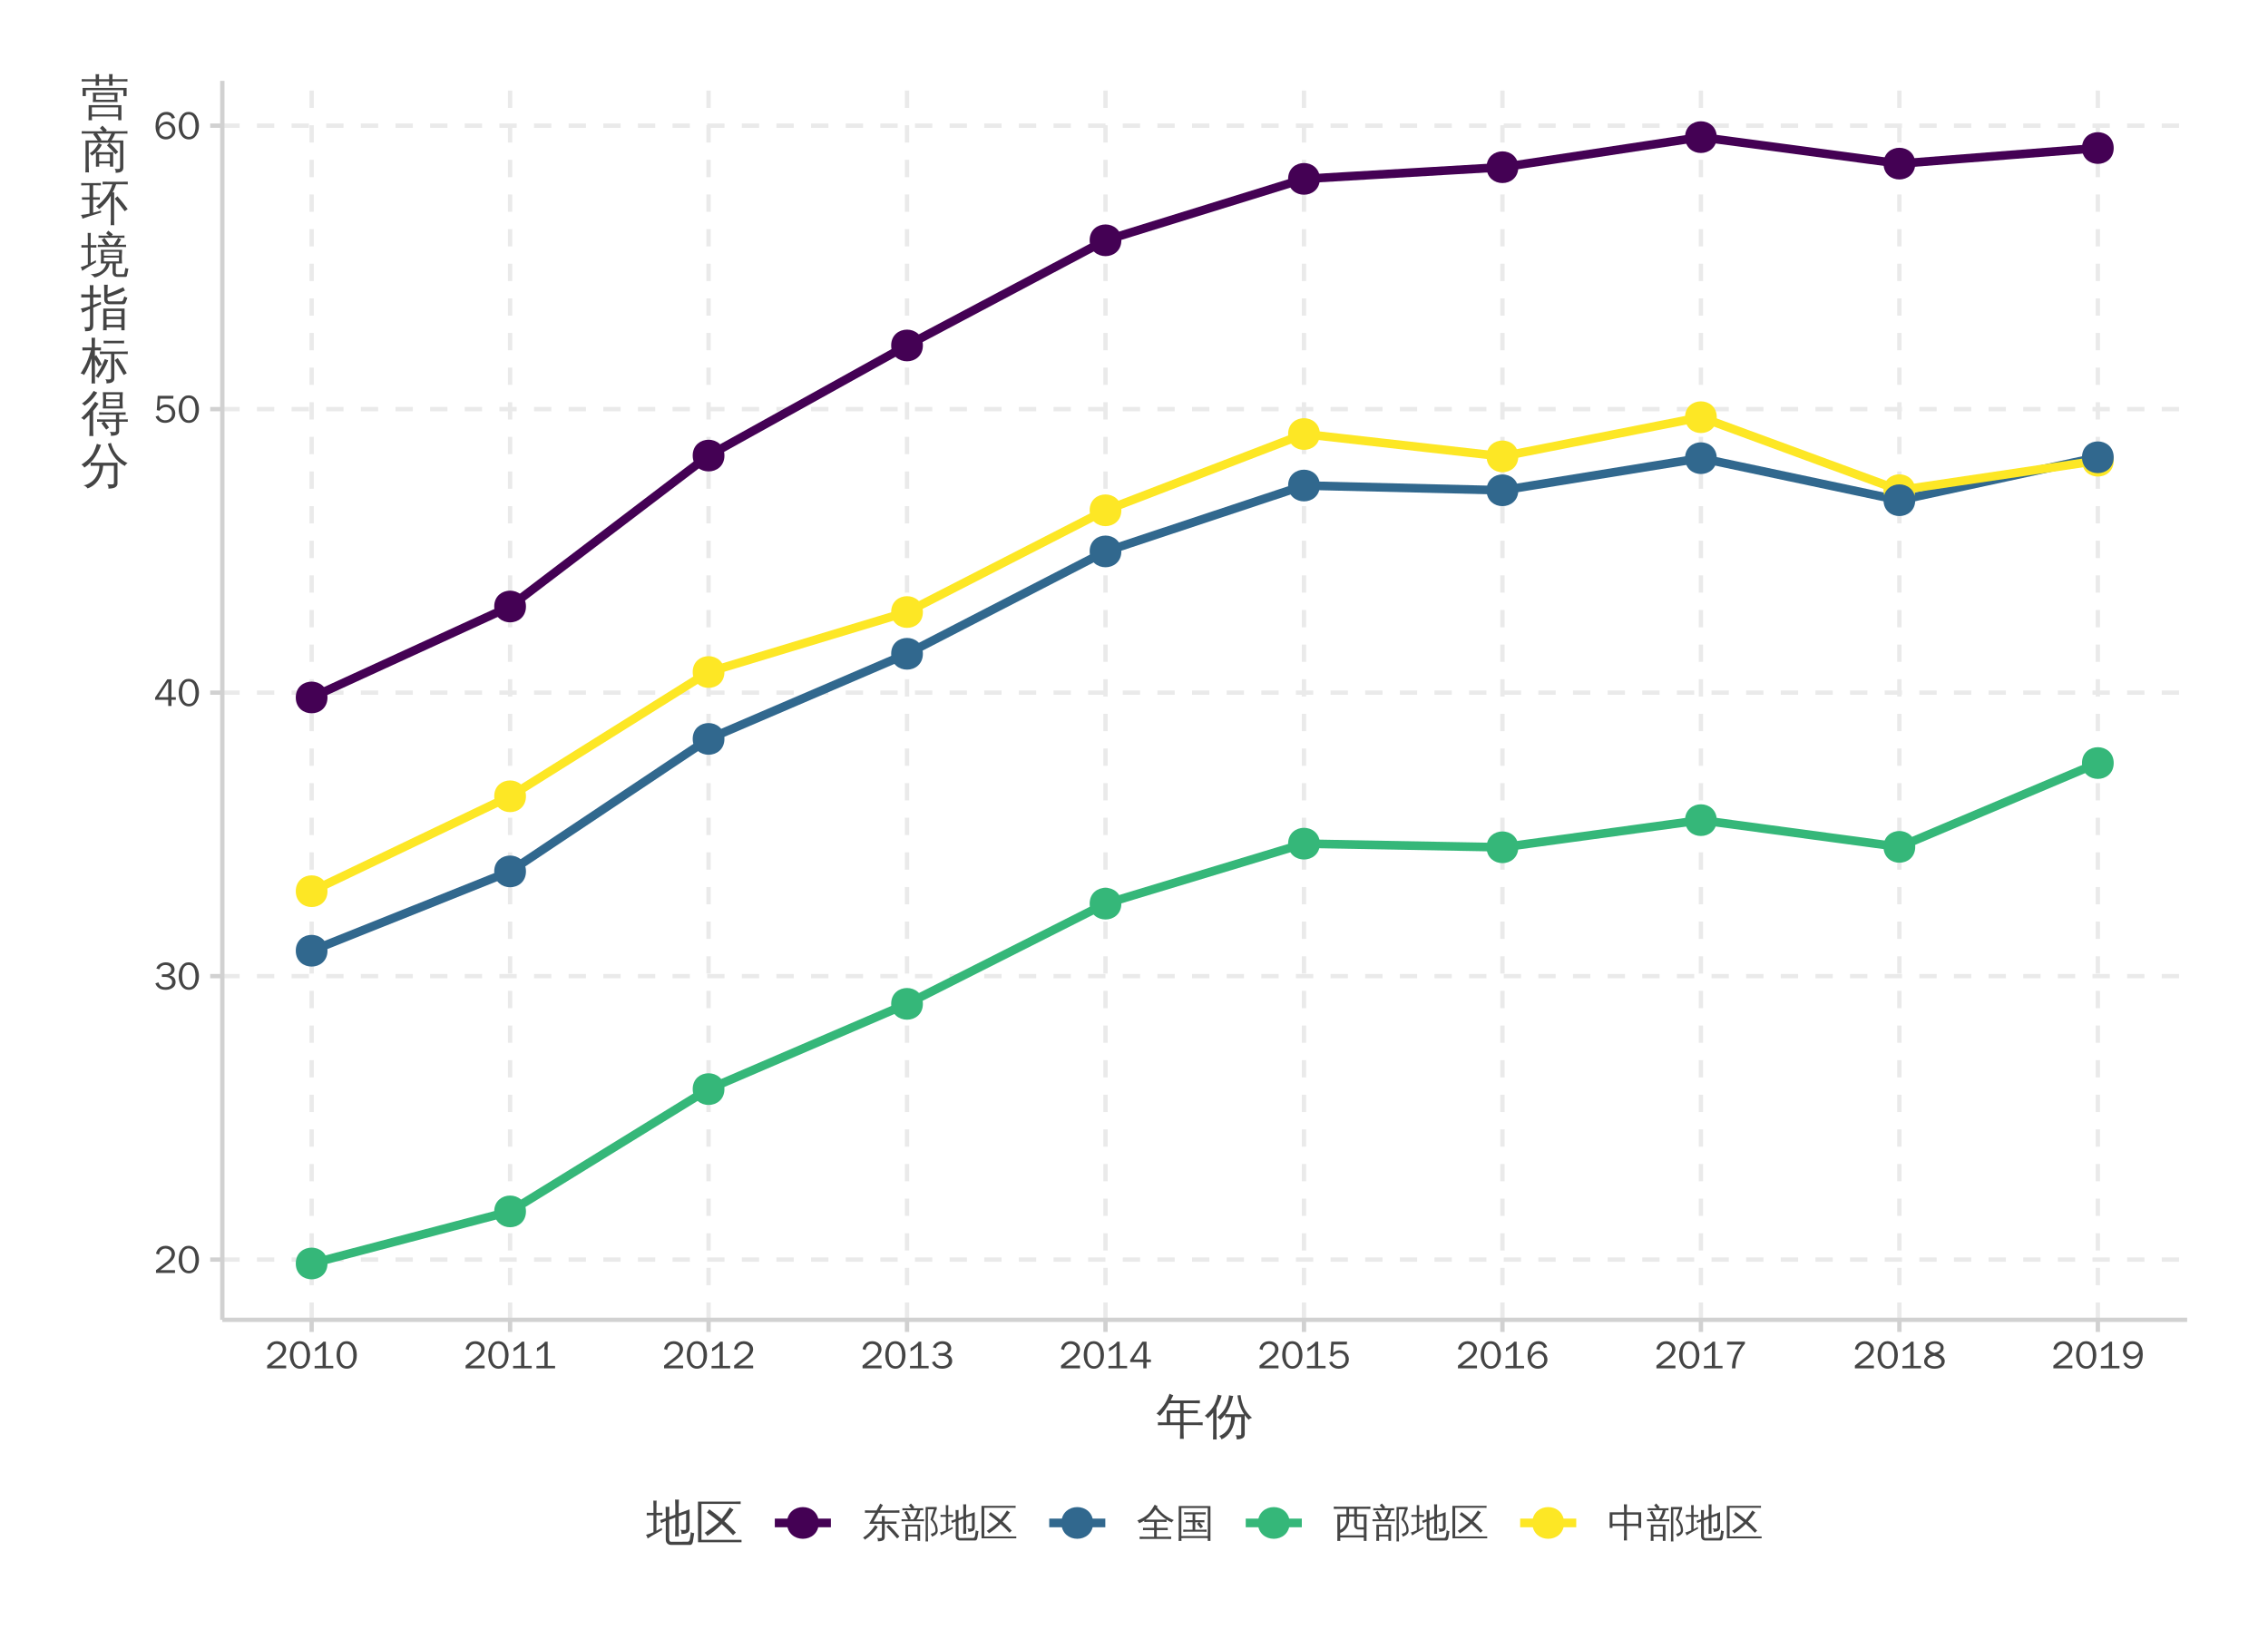 <?xml version="1.0" encoding="UTF-8"?>
<svg xmlns="http://www.w3.org/2000/svg" xmlns:xlink="http://www.w3.org/1999/xlink" width="559pt" height="404pt" viewBox="0 0 559 404" version="1.1">
<defs>
<g>
<symbol overflow="visible" id="glyph0-0">
<path style="stroke:none;" d="M 0.312 0 L 0.312 -6.391 L 2.859 -6.391 L 2.859 0 Z M 0.641 -0.312 L 2.547 -0.312 L 2.547 -6.078 L 0.641 -6.078 Z M 0.641 -0.312 "/>
</symbol>
<symbol overflow="visible" id="glyph0-1">
<path style="stroke:none;" d="M 5.234 0 L 0.547 0 L 0.547 -0.688 L 3.219 -2.766 C 4 -3.379 4.391 -4.031 4.391 -4.719 C 4.391 -5.188 4.172 -5.547 3.734 -5.797 C 3.473 -5.941 3.191 -6.016 2.891 -6.016 C 2.391 -6.016 1.984 -5.816 1.672 -5.422 C 1.453 -5.16 1.336 -4.859 1.328 -4.516 L 0.547 -4.75 C 0.711 -5.562 1.133 -6.129 1.812 -6.453 C 2.145 -6.609 2.516 -6.688 2.922 -6.688 C 3.598 -6.688 4.164 -6.477 4.625 -6.062 L 4.828 -5.828 L 5.016 -5.562 C 5.148 -5.289 5.219 -5.008 5.219 -4.719 C 5.219 -3.883 4.738 -3.098 3.781 -2.359 L 1.609 -0.688 L 5.234 -0.688 Z M 5.234 0 "/>
</symbol>
<symbol overflow="visible" id="glyph0-2">
<path style="stroke:none;" d="M 5.375 -3.266 C 5.375 -2.379 5.164 -1.609 4.75 -0.953 C 4.289 -0.254 3.676 0.094 2.906 0.094 C 1.988 0.094 1.301 -0.352 0.844 -1.25 C 0.539 -1.844 0.391 -2.52 0.391 -3.281 C 0.391 -4.281 0.609 -5.094 1.047 -5.719 C 1.484 -6.363 2.078 -6.688 2.828 -6.688 C 3.805 -6.688 4.516 -6.207 4.953 -5.25 C 5.234 -4.676 5.375 -4.016 5.375 -3.266 Z M 4.531 -3.141 C 4.531 -4.398 4.27 -5.254 3.75 -5.703 L 3.516 -5.875 C 3.316 -5.988 3.086 -6.047 2.828 -6.047 C 2.047 -6.047 1.547 -5.508 1.328 -4.438 C 1.266 -4.102 1.234 -3.734 1.234 -3.328 C 1.234 -2.117 1.488 -1.297 2 -0.859 C 2.25 -0.641 2.551 -0.531 2.906 -0.531 C 3.645 -0.531 4.141 -1 4.391 -1.938 C 4.484 -2.301 4.531 -2.703 4.531 -3.141 Z M 4.531 -3.141 "/>
</symbol>
<symbol overflow="visible" id="glyph0-3">
<path style="stroke:none;" d="M 5.375 -1.844 C 5.375 -1.102 5.02 -0.562 4.312 -0.219 C 3.883 -0.008 3.41 0.094 2.891 0.094 C 2.004 0.094 1.316 -0.18 0.828 -0.734 C 0.629 -0.953 0.484 -1.207 0.391 -1.5 L 1.156 -1.75 C 1.375 -0.957 1.941 -0.562 2.859 -0.562 C 3.578 -0.562 4.07 -0.77 4.344 -1.188 C 4.469 -1.375 4.531 -1.594 4.531 -1.844 C 4.531 -2.25 4.336 -2.57 3.953 -2.812 C 3.641 -3.02 3.129 -3.113 2.422 -3.094 L 2 -3.094 L 2 -3.734 C 2.633 -3.734 3.016 -3.738 3.141 -3.75 C 3.367 -3.789 3.551 -3.848 3.688 -3.922 C 3.988 -4.055 4.18 -4.297 4.266 -4.641 C 4.285 -4.711 4.297 -4.785 4.297 -4.859 C 4.297 -5.359 4.051 -5.707 3.562 -5.906 L 3.234 -6 C 3.129 -6.02 3.016 -6.031 2.891 -6.031 C 2.348 -6.031 1.922 -5.832 1.609 -5.438 C 1.504 -5.301 1.422 -5.145 1.359 -4.969 L 0.625 -5.188 C 0.883 -5.875 1.375 -6.328 2.094 -6.547 C 2.363 -6.641 2.648 -6.688 2.953 -6.688 C 3.672 -6.688 4.238 -6.484 4.656 -6.078 C 4.969 -5.766 5.125 -5.375 5.125 -4.906 C 5.125 -4.445 4.926 -4.066 4.531 -3.766 C 4.332 -3.609 4.109 -3.508 3.859 -3.469 L 3.859 -3.453 C 4.461 -3.359 4.898 -3.094 5.172 -2.656 C 5.305 -2.406 5.375 -2.133 5.375 -1.844 Z M 5.375 -1.844 "/>
</symbol>
<symbol overflow="visible" id="glyph0-4">
<path style="stroke:none;" d="M 5.438 -1.531 L 4.359 -1.531 L 4.359 0 L 3.562 0 L 3.562 -1.531 L 0.328 -1.531 L 0.328 -2.078 L 3.328 -6.578 L 4.359 -6.578 L 4.359 -2.172 L 5.438 -2.172 Z M 3.562 -2.172 L 3.562 -5.938 L 1.188 -2.172 Z M 3.562 -2.172 "/>
</symbol>
<symbol overflow="visible" id="glyph0-5">
<path style="stroke:none;" d="M 5.297 -2.234 C 5.297 -1.43 4.984 -0.812 4.359 -0.375 C 3.91 -0.062 3.379 0.094 2.766 0.094 C 2.098 0.094 1.531 -0.113 1.062 -0.531 C 0.77 -0.789 0.566 -1.102 0.453 -1.469 L 1.172 -1.703 C 1.391 -1.109 1.785 -0.742 2.359 -0.609 C 2.492 -0.566 2.633 -0.547 2.781 -0.547 C 3.477 -0.547 3.973 -0.797 4.266 -1.297 C 4.422 -1.566 4.5 -1.879 4.5 -2.234 C 4.5 -2.797 4.289 -3.227 3.875 -3.531 C 3.602 -3.707 3.297 -3.797 2.953 -3.797 C 2.379 -3.797 1.91 -3.566 1.547 -3.109 C 1.492 -3.047 1.445 -2.977 1.406 -2.906 L 0.75 -3.047 L 0.969 -6.578 L 4.859 -6.578 L 4.797 -5.875 L 1.562 -5.875 L 1.422 -3.75 C 1.898 -4.219 2.426 -4.453 3 -4.453 C 3.707 -4.453 4.285 -4.203 4.734 -3.703 C 5.109 -3.297 5.297 -2.805 5.297 -2.234 Z M 5.297 -2.234 "/>
</symbol>
<symbol overflow="visible" id="glyph0-6">
<path style="stroke:none;" d="M 5.328 -2.141 C 5.328 -1.441 5.051 -0.875 4.5 -0.438 C 4.082 -0.082 3.578 0.094 2.984 0.094 C 2.004 0.094 1.289 -0.348 0.844 -1.234 C 0.57 -1.773 0.438 -2.406 0.438 -3.125 C 0.438 -4.332 0.719 -5.258 1.281 -5.906 C 1.75 -6.426 2.359 -6.688 3.109 -6.688 C 4.004 -6.688 4.648 -6.332 5.047 -5.625 C 5.109 -5.5 5.164 -5.363 5.219 -5.219 L 4.484 -5.016 C 4.242 -5.66 3.785 -5.988 3.109 -6 C 2.086 -6 1.473 -5.332 1.266 -4 C 1.211 -3.688 1.188 -3.344 1.188 -2.969 L 1.203 -2.969 C 1.41 -3.488 1.781 -3.867 2.312 -4.109 C 2.582 -4.234 2.867 -4.297 3.172 -4.297 C 3.836 -4.297 4.383 -4.051 4.812 -3.562 C 5.156 -3.156 5.328 -2.68 5.328 -2.141 Z M 4.547 -2.109 C 4.547 -2.609 4.359 -3.008 3.984 -3.312 C 3.703 -3.531 3.391 -3.641 3.047 -3.641 C 2.535 -3.641 2.109 -3.445 1.766 -3.062 C 1.504 -2.758 1.375 -2.414 1.375 -2.031 C 1.375 -1.562 1.586 -1.176 2.016 -0.875 C 2.297 -0.664 2.613 -0.562 2.969 -0.562 C 3.508 -0.562 3.938 -0.766 4.25 -1.172 C 4.445 -1.441 4.547 -1.754 4.547 -2.109 Z M 4.547 -2.109 "/>
</symbol>
<symbol overflow="visible" id="glyph0-7">
<path style="stroke:none;" d="M 5.328 0 L 0.734 0 L 0.734 -0.609 L 2.703 -0.609 L 2.703 -5.578 C 2.129 -4.984 1.52 -4.516 0.875 -4.172 L 0.875 -5 C 1.75 -5.445 2.422 -5.973 2.891 -6.578 L 3.5 -6.578 L 3.5 -0.609 L 5.328 -0.609 Z M 5.328 0 "/>
</symbol>
<symbol overflow="visible" id="glyph0-8">
<path style="stroke:none;" d="M 5.094 -6.078 C 3.531 -4.203 2.75 -2.176 2.75 0 L 1.906 0 C 1.906 -1.438 2.297 -2.848 3.078 -4.234 C 3.398 -4.805 3.785 -5.348 4.234 -5.859 L 0.672 -5.859 L 0.75 -6.578 L 5.094 -6.578 Z M 5.094 -6.078 "/>
</symbol>
<symbol overflow="visible" id="glyph0-9">
<path style="stroke:none;" d="M 5.422 -1.766 C 5.422 -1.016 5.035 -0.477 4.266 -0.156 C 3.859 0.008 3.406 0.094 2.906 0.094 C 2.195 0.094 1.594 -0.07 1.094 -0.406 C 0.594 -0.727 0.344 -1.156 0.344 -1.688 C 0.344 -2.438 0.863 -3.016 1.906 -3.422 C 1.352 -3.617 0.977 -3.945 0.781 -4.406 C 0.707 -4.582 0.672 -4.77 0.672 -4.969 C 0.672 -5.656 1.02 -6.145 1.719 -6.438 C 2.094 -6.602 2.5 -6.688 2.938 -6.688 C 3.645 -6.688 4.211 -6.504 4.641 -6.141 C 4.973 -5.859 5.141 -5.492 5.141 -5.047 C 5.141 -4.316 4.711 -3.812 3.859 -3.531 C 4.516 -3.227 4.953 -2.91 5.172 -2.578 C 5.336 -2.348 5.422 -2.078 5.422 -1.766 Z M 4.406 -5.016 C 4.406 -5.578 4.078 -5.914 3.422 -6.031 C 3.273 -6.051 3.117 -6.062 2.953 -6.062 C 2.422 -6.062 2.02 -5.926 1.75 -5.656 C 1.582 -5.5 1.5 -5.301 1.5 -5.062 C 1.5 -4.613 1.797 -4.254 2.391 -3.984 C 2.547 -3.91 2.711 -3.859 2.891 -3.828 C 3.547 -3.992 3.973 -4.195 4.172 -4.438 C 4.328 -4.602 4.406 -4.797 4.406 -5.016 Z M 4.609 -1.641 C 4.609 -2.285 4.008 -2.766 2.812 -3.078 C 2.031 -2.898 1.52 -2.602 1.281 -2.188 C 1.188 -2.039 1.141 -1.879 1.141 -1.703 C 1.141 -1.141 1.488 -0.773 2.188 -0.609 C 2.406 -0.547 2.645 -0.516 2.906 -0.516 C 3.488 -0.516 3.941 -0.648 4.266 -0.922 C 4.492 -1.117 4.609 -1.359 4.609 -1.641 Z M 4.609 -1.641 "/>
</symbol>
<symbol overflow="visible" id="glyph0-10">
<path style="stroke:none;" d="M 5.312 -3.453 C 5.312 -2.316 5.051 -1.422 4.531 -0.766 C 4.07 -0.191 3.445 0.094 2.656 0.094 C 1.844 0.094 1.238 -0.18 0.844 -0.734 C 0.738 -0.879 0.656 -1.039 0.594 -1.219 L 1.25 -1.469 C 1.438 -0.977 1.797 -0.68 2.328 -0.578 C 2.43 -0.555 2.539 -0.547 2.656 -0.547 C 3.477 -0.547 4.039 -1.023 4.344 -1.984 C 4.488 -2.43 4.555 -2.926 4.547 -3.469 L 4.531 -3.469 C 4.188 -2.789 3.645 -2.406 2.906 -2.312 C 2.812 -2.301 2.711 -2.297 2.609 -2.297 C 1.922 -2.297 1.363 -2.547 0.938 -3.047 C 0.602 -3.43 0.438 -3.895 0.438 -4.438 C 0.438 -5.133 0.695 -5.703 1.219 -6.141 C 1.645 -6.504 2.145 -6.688 2.719 -6.688 C 3.895 -6.688 4.676 -6.141 5.062 -5.047 C 5.227 -4.578 5.312 -4.047 5.312 -3.453 Z M 4.391 -4.484 C 4.391 -5.055 4.16 -5.484 3.703 -5.766 C 3.441 -5.922 3.141 -6 2.797 -6 C 2.203 -6 1.766 -5.781 1.484 -5.344 C 1.336 -5.125 1.254 -4.867 1.234 -4.578 C 1.234 -4.523 1.234 -4.477 1.234 -4.438 C 1.234 -3.883 1.457 -3.469 1.906 -3.188 C 2.176 -3.02 2.477 -2.938 2.812 -2.938 C 3.301 -2.938 3.703 -3.129 4.016 -3.516 C 4.266 -3.805 4.391 -4.129 4.391 -4.484 Z M 4.391 -4.484 "/>
</symbol>
<symbol overflow="visible" id="glyph0-11">
<path style="stroke:none;" d="M 9.188 0.031 L 8.625 0.531 L 7.328 -0.938 L 5.984 -2.344 L 6.516 -2.875 L 7.875 -1.453 Z M 3.219 -2.734 C 3.414 -2.578 3.625 -2.441 3.844 -2.328 C 3.125 -1.129 2.062 -0.07 0.656 0.844 C 0.551 0.613 0.398 0.441 0.203 0.328 C 0.805 -0.047 1.332 -0.461 1.781 -0.922 C 2.238 -1.391 2.719 -1.992 3.219 -2.734 Z M 4.859 -3.078 L 1.719 -3.078 L 3.234 -5.812 L 1.828 -5.812 C 1.441 -5.812 1.062 -5.805 0.688 -5.797 C 0.707 -5.992 0.707 -6.195 0.688 -6.406 C 1.062 -6.383 1.441 -6.375 1.828 -6.375 L 3.547 -6.375 L 3.797 -6.828 C 4.023 -7.234 4.242 -7.645 4.453 -8.062 C 4.66 -7.914 4.879 -7.797 5.109 -7.703 C 4.859 -7.305 4.625 -6.906 4.406 -6.5 L 4.344 -6.375 L 8.062 -6.375 C 8.438 -6.375 8.816 -6.383 9.203 -6.406 C 9.172 -6.195 9.172 -5.992 9.203 -5.797 C 8.816 -5.805 8.438 -5.812 8.062 -5.812 L 4.031 -5.812 L 2.812 -3.641 L 4.859 -3.641 C 4.859 -4.086 4.848 -4.539 4.828 -5 C 5.078 -4.977 5.328 -4.977 5.578 -5 C 5.566 -4.539 5.562 -4.086 5.562 -3.641 L 8.469 -3.641 L 8.469 -3.078 L 5.562 -3.078 L 5.562 0.172 C 5.562 0.566 5.414 0.844 5.125 1 C 4.82 1.164 4.398 1.242 3.859 1.234 C 3.93 0.922 3.859 0.645 3.641 0.406 C 3.828 0.426 4.047 0.438 4.297 0.438 C 4.555 0.445 4.719 0.426 4.781 0.375 C 4.832 0.32 4.859 0.164 4.859 -0.094 Z M 4.859 -3.078 "/>
</symbol>
<symbol overflow="visible" id="glyph0-12">
<path style="stroke:none;" d="M 1.75 1.141 C 1.508 1.117 1.273 1.117 1.047 1.141 C 1.066 0.711 1.078 0.281 1.078 -0.156 L 1.078 -2.891 L 4.688 -2.891 L 4.688 1.125 L 4.031 1.125 L 4.031 0.062 L 1.719 0.062 C 1.719 0.414 1.727 0.773 1.75 1.141 Z M 5.641 -4.203 C 5.617 -4.035 5.617 -3.867 5.641 -3.703 C 5.328 -3.711 5.016 -3.719 4.703 -3.719 L 1.047 -3.719 C 0.734 -3.719 0.422 -3.711 0.109 -3.703 C 0.117 -3.867 0.117 -4.035 0.109 -4.203 C 0.422 -4.18 0.734 -4.172 1.047 -4.172 L 1.719 -4.172 C 1.445 -4.773 1.141 -5.359 0.797 -5.922 L 1.391 -6.297 C 1.773 -5.672 2.117 -5.023 2.422 -4.359 L 2.031 -4.172 L 3 -4.172 C 3.469 -4.734 3.805 -5.484 4.016 -6.422 L 1.25 -6.422 C 0.938 -6.422 0.625 -6.414 0.312 -6.406 C 0.332 -6.57 0.332 -6.742 0.312 -6.922 C 0.625 -6.898 0.938 -6.891 1.25 -6.891 L 2.531 -6.891 L 1.891 -7.641 L 2.422 -8.094 L 3.25 -7.125 L 2.984 -6.891 L 4.516 -6.891 C 4.828 -6.891 5.141 -6.898 5.453 -6.922 C 5.43 -6.742 5.43 -6.57 5.453 -6.406 C 5.203 -6.414 4.953 -6.422 4.703 -6.422 C 4.617 -5.672 4.316 -4.922 3.797 -4.172 L 4.703 -4.172 C 5.016 -4.172 5.328 -4.18 5.641 -4.203 Z M 4.031 -2.422 L 1.719 -2.422 L 1.719 -0.406 L 4.031 -0.406 Z M 6.641 1.281 C 6.43 1.258 6.227 1.258 6.031 1.281 C 6.039 0.82 6.047 0.359 6.047 -0.109 L 6.047 -7.219 L 8.781 -7.219 L 8.781 -6.656 C 8.688 -6.531 8.613 -6.391 8.562 -6.234 L 7.844 -4.125 C 8.207 -3.82 8.492 -3.43 8.703 -2.953 C 8.91 -2.473 9.016 -1.957 9.016 -1.406 C 9.016 -0.863 8.672 -0.422 7.984 -0.078 L 7.609 0.078 C 7.523 -0.16 7.422 -0.379 7.297 -0.578 L 7.891 -0.797 C 8.273 -0.93 8.469 -1.141 8.469 -1.422 C 8.469 -1.961 8.352 -2.469 8.125 -2.938 C 7.906 -3.414 7.602 -3.797 7.219 -4.078 L 8.094 -6.656 L 6.609 -6.656 L 6.609 -0.109 C 6.609 0.348 6.617 0.812 6.641 1.281 Z M 6.641 1.281 "/>
</symbol>
<symbol overflow="visible" id="glyph0-13">
<path style="stroke:none;" d="M 4.859 1.031 C 4.598 1.031 4.363 0.938 4.156 0.75 C 3.957 0.562 3.859 0.273 3.859 -0.109 L 3.859 -3.656 C 3.547 -3.539 3.238 -3.414 2.938 -3.281 C 2.883 -3.477 2.816 -3.664 2.734 -3.844 L 3.859 -4.234 L 3.859 -5.109 C 3.859 -5.566 3.848 -6.023 3.828 -6.484 C 4.078 -6.453 4.32 -6.453 4.562 -6.484 C 4.551 -6.023 4.547 -5.566 4.547 -5.109 L 4.547 -4.484 L 5.734 -4.922 L 5.734 -6.516 C 5.734 -6.973 5.723 -7.43 5.703 -7.891 C 5.953 -7.859 6.195 -7.859 6.438 -7.891 C 6.426 -7.43 6.422 -6.973 6.422 -6.516 L 6.422 -5.172 L 8.547 -5.953 L 8.547 -2.078 C 8.516 -1.68 8.344 -1.422 8.031 -1.297 C 7.727 -1.172 7.363 -1.109 6.938 -1.109 C 7.008 -1.422 6.941 -1.695 6.734 -1.938 C 6.91 -1.914 7.125 -1.898 7.375 -1.891 C 7.625 -1.891 7.766 -1.91 7.797 -1.953 C 7.836 -1.992 7.859 -2.098 7.859 -2.266 L 7.859 -5.141 L 6.422 -4.594 L 6.422 -2 C 6.422 -1.531 6.426 -1.07 6.438 -0.625 C 6.195 -0.645 5.953 -0.645 5.703 -0.625 C 5.723 -1.07 5.734 -1.531 5.734 -2 L 5.734 -4.344 L 4.547 -3.906 L 4.547 -0.109 C 4.547 0.035 4.57 0.16 4.625 0.266 C 4.676 0.367 4.758 0.422 4.875 0.422 L 8.188 0.406 C 8.301 0.406 8.395 0.348 8.469 0.234 C 8.551 0.129 8.602 0 8.625 -0.156 L 8.812 -1.484 C 9.008 -1.348 9.227 -1.281 9.469 -1.281 L 9.203 0.359 C 9.18 0.547 9.125 0.703 9.031 0.828 C 8.945 0.961 8.832 1.031 8.688 1.031 Z M -0.047 -0.938 C 0.473 -1.07 0.969 -1.25 1.438 -1.469 L 1.438 -4.812 L 0.969 -4.812 C 0.688 -4.812 0.398 -4.801 0.109 -4.781 C 0.129 -4.945 0.129 -5.117 0.109 -5.297 C 0.398 -5.273 0.688 -5.266 0.969 -5.266 L 1.438 -5.266 L 1.438 -6.391 C 1.438 -6.828 1.426 -7.258 1.406 -7.688 C 1.625 -7.664 1.836 -7.664 2.047 -7.688 C 2.023 -7.258 2.016 -6.828 2.016 -6.391 L 2.016 -5.266 L 3.203 -5.297 C 3.18 -5.117 3.18 -4.945 3.203 -4.781 L 2.016 -4.812 L 2.016 -1.75 L 3.062 -2.297 L 3.141 -1.891 C 2.254 -1.398 1.598 -1.031 1.172 -0.781 L 0.281 -0.219 C 0.227 -0.508 0.117 -0.75 -0.047 -0.938 Z M -0.047 -0.938 "/>
</symbol>
<symbol overflow="visible" id="glyph0-14">
<path style="stroke:none;" d="M 6.891 -6.359 C 7.109 -6.18 7.348 -6.031 7.609 -5.906 C 7.023 -5.07 6.426 -4.312 5.812 -3.625 C 6.602 -2.914 7.359 -2.172 8.078 -1.391 L 7.516 -0.875 C 6.805 -1.645 6.062 -2.375 5.281 -3.062 C 4.363 -2.125 3.414 -1.344 2.438 -0.719 C 2.32 -0.977 2.141 -1.18 1.891 -1.328 C 3.035 -2.023 3.992 -2.754 4.766 -3.516 C 3.992 -4.16 3.203 -4.77 2.391 -5.344 L 2.828 -5.969 C 3.68 -5.383 4.5 -4.754 5.281 -4.078 C 5.875 -4.805 6.41 -5.566 6.891 -6.359 Z M 9.031 -7.516 C 9.008 -7.348 9.008 -7.18 9.031 -7.016 C 8.707 -7.023 8.379 -7.031 8.047 -7.031 L 1.297 -7.031 L 1.297 0.031 L 9.188 0.031 L 9.188 0.5 L 0.625 0.5 L 0.609 -7.5 L 8.047 -7.5 C 8.379 -7.5 8.707 -7.504 9.031 -7.516 Z M 9.031 -7.516 "/>
</symbol>
<symbol overflow="visible" id="glyph0-15">
<path style="stroke:none;" d="M 8.531 0.078 C 8.508 0.273 8.508 0.473 8.531 0.672 C 8.164 0.648 7.801 0.641 7.438 0.641 L 1.844 0.641 C 1.477 0.641 1.113 0.648 0.75 0.672 C 0.77 0.473 0.77 0.273 0.75 0.078 C 1.113 0.098 1.477 0.109 1.844 0.109 L 4.312 0.109 L 4.312 -1.531 L 2.672 -1.531 C 2.316 -1.531 1.953 -1.523 1.578 -1.516 C 1.609 -1.703 1.609 -1.895 1.578 -2.094 C 1.953 -2.082 2.316 -2.078 2.672 -2.078 L 4.312 -2.078 L 4.312 -3.562 L 2.969 -3.562 C 2.602 -3.562 2.242 -3.551 1.891 -3.531 L 1.906 -3.891 C 1.488 -3.617 1.062 -3.395 0.625 -3.219 C 0.539 -3.477 0.391 -3.703 0.172 -3.891 C 1.109 -4.242 1.906 -4.691 2.562 -5.234 C 2.844 -5.461 3.078 -5.703 3.266 -5.953 C 3.711 -6.535 4.113 -7.148 4.469 -7.797 C 4.695 -7.641 4.938 -7.516 5.188 -7.422 L 5.016 -7.125 C 5.617 -6.363 6.227 -5.742 6.844 -5.266 C 7.469 -4.785 8.254 -4.359 9.203 -3.984 C 8.961 -3.859 8.797 -3.664 8.703 -3.406 C 8.266 -3.582 7.828 -3.812 7.391 -4.094 C 7.367 -3.906 7.367 -3.719 7.391 -3.531 C 7.023 -3.551 6.664 -3.562 6.312 -3.562 L 4.984 -3.562 L 4.984 -2.078 L 6.594 -2.078 C 6.969 -2.078 7.332 -2.082 7.688 -2.094 C 7.664 -1.895 7.664 -1.703 7.688 -1.516 C 7.332 -1.523 6.969 -1.531 6.594 -1.531 L 4.984 -1.531 L 4.984 0.109 L 7.438 0.109 C 7.801 0.109 8.164 0.098 8.531 0.078 Z M 2.969 -4.109 L 6.312 -4.109 C 6.656 -4.109 7 -4.113 7.344 -4.125 C 6.383 -4.738 5.488 -5.562 4.656 -6.594 C 3.945 -5.582 3.141 -4.754 2.234 -4.109 C 2.484 -4.109 2.727 -4.109 2.969 -4.109 Z M 2.969 -4.109 "/>
</symbol>
<symbol overflow="visible" id="glyph0-16">
<path style="stroke:none;" d="M 4.859 -3.469 L 4.859 -1.625 L 6.656 -1.625 C 7 -1.625 7.336 -1.633 7.672 -1.656 C 7.648 -1.469 7.648 -1.285 7.672 -1.109 C 7.336 -1.129 7 -1.141 6.656 -1.141 L 2.906 -1.141 C 2.57 -1.141 2.238 -1.129 1.906 -1.109 C 1.926 -1.285 1.926 -1.469 1.906 -1.656 C 2.238 -1.633 2.57 -1.625 2.906 -1.625 L 4.203 -1.625 L 4.203 -3.469 L 3.531 -3.469 C 3.195 -3.469 2.859 -3.457 2.516 -3.438 C 2.535 -3.625 2.535 -3.805 2.516 -3.984 C 2.859 -3.973 3.195 -3.969 3.531 -3.969 L 4.203 -3.969 L 4.203 -5.406 L 3.125 -5.406 C 2.789 -5.406 2.457 -5.395 2.125 -5.375 C 2.133 -5.562 2.133 -5.742 2.125 -5.922 C 2.457 -5.91 2.789 -5.906 3.125 -5.906 L 6.422 -5.906 C 6.766 -5.906 7.098 -5.91 7.422 -5.922 C 7.41 -5.742 7.41 -5.562 7.422 -5.375 C 7.098 -5.395 6.766 -5.406 6.422 -5.406 L 4.859 -5.406 L 4.859 -3.969 L 6.125 -3.969 C 6.457 -3.969 6.789 -3.973 7.125 -3.984 C 7.102 -3.805 7.102 -3.625 7.125 -3.438 L 5.906 -3.469 L 6.781 -2.422 L 6.219 -1.969 L 5.281 -3.078 L 5.75 -3.469 Z M 1.469 1.156 C 1.227 1.125 0.988 1.125 0.75 1.156 C 0.77 0.707 0.781 0.266 0.781 -0.172 L 0.781 -7.469 L 8.609 -7.453 L 8.609 1.141 L 7.938 1.141 L 7.938 0.453 C 7.676 0.441 7.41 0.438 7.141 0.438 L 2.266 0.438 C 1.992 0.438 1.719 0.441 1.438 0.453 C 1.445 0.691 1.457 0.926 1.469 1.156 Z M 7.938 -6.969 L 1.438 -6.969 L 1.438 -0.078 C 1.719 -0.066 1.992 -0.062 2.266 -0.062 L 7.141 -0.062 C 7.41 -0.062 7.676 -0.066 7.938 -0.078 Z M 7.938 -6.969 "/>
</symbol>
<symbol overflow="visible" id="glyph0-17">
<path style="stroke:none;" d="M 1.047 -5.406 L 3.281 -5.406 L 3.281 -6.766 L 1.266 -6.766 C 0.898 -6.766 0.535 -6.754 0.172 -6.734 C 0.191 -6.93 0.191 -7.129 0.172 -7.328 C 0.535 -7.305 0.898 -7.297 1.266 -7.297 L 8.109 -7.297 C 8.461 -7.297 8.828 -7.305 9.203 -7.328 C 9.172 -7.129 9.172 -6.93 9.203 -6.734 C 8.828 -6.754 8.461 -6.766 8.109 -6.766 L 5.891 -6.766 L 5.891 -5.406 L 8.25 -5.406 L 8.25 1.141 L 7.562 1.141 L 7.562 0.297 L 1.75 0.297 C 1.758 0.586 1.77 0.875 1.781 1.156 C 1.531 1.133 1.285 1.133 1.047 1.156 C 1.055 0.707 1.062 0.25 1.062 -0.219 Z M 5.203 -4.875 L 3.953 -4.875 L 3.953 -3.984 C 3.953 -3.273 3.75 -2.633 3.344 -2.062 C 2.945 -1.488 2.426 -1.078 1.781 -0.828 C 1.77 -0.867 1.758 -0.91 1.75 -0.953 L 1.75 -0.25 L 7.562 -0.25 L 7.562 -1.672 L 6.219 -1.672 C 5.938 -1.672 5.695 -1.77 5.5 -1.969 C 5.301 -2.164 5.203 -2.398 5.203 -2.672 Z M 5.891 -4.875 L 5.891 -2.672 C 5.891 -2.547 5.922 -2.438 5.984 -2.344 C 6.047 -2.258 6.125 -2.219 6.219 -2.219 L 7.562 -2.219 L 7.562 -4.875 Z M 3.281 -4.875 L 1.734 -4.875 L 1.75 -1.594 C 2.207 -1.801 2.578 -2.117 2.859 -2.547 C 3.141 -2.973 3.281 -3.453 3.281 -3.984 Z M 5.203 -5.406 L 5.203 -6.766 L 3.953 -6.766 L 3.953 -5.406 Z M 5.203 -5.406 "/>
</symbol>
<symbol overflow="visible" id="glyph0-18">
<path style="stroke:none;" d="M 4.797 1.031 C 4.535 1.008 4.281 1.008 4.031 1.031 C 4.062 0.57 4.078 0.109 4.078 -0.359 L 4.078 -2.547 L 1.219 -2.547 L 1.219 -2.062 L 0.531 -2.062 L 0.531 -5.906 L 4.078 -5.906 L 4.078 -6.5 C 4.078 -6.957 4.062 -7.422 4.031 -7.891 C 4.281 -7.859 4.535 -7.859 4.797 -7.891 C 4.773 -7.422 4.766 -6.957 4.766 -6.5 L 4.766 -5.906 L 8.297 -5.906 L 8.297 -2.062 L 7.609 -2.062 L 7.609 -2.547 L 4.766 -2.547 L 4.766 -0.359 C 4.766 0.109 4.773 0.57 4.797 1.031 Z M 4.766 -3.109 L 7.609 -3.109 L 7.609 -5.344 L 4.766 -5.344 Z M 4.078 -3.109 L 4.078 -5.344 L 1.219 -5.344 L 1.219 -3.109 Z M 4.078 -3.109 "/>
</symbol>
<symbol overflow="visible" id="glyph1-0">
<path style="stroke:none;" d="M 0.406 0 L 0.406 -8 L 3.594 -8 L 3.594 0 Z M 0.797 -0.406 L 3.188 -0.406 L 3.188 -7.594 L 0.797 -7.594 Z M 0.797 -0.406 "/>
</symbol>
<symbol overflow="visible" id="glyph1-1">
<path style="stroke:none;" d="M 6.828 1.438 C 6.516 1.406 6.203 1.406 5.891 1.438 C 5.922 0.875 5.938 0.301 5.938 -0.281 L 5.938 -1.953 L 1.812 -1.953 C 1.363 -1.953 0.91 -1.941 0.453 -1.922 C 0.484 -2.16 0.484 -2.406 0.453 -2.656 C 0.91 -2.633 1.363 -2.625 1.812 -2.625 L 2.641 -2.625 L 2.625 -5.562 L 5.938 -5.562 L 5.938 -7.359 L 3.234 -7.359 C 2.492 -6.055 1.723 -5.004 0.922 -4.203 C 0.703 -4.484 0.426 -4.672 0.094 -4.766 C 0.977 -5.609 1.648 -6.391 2.109 -7.109 C 2.566 -7.828 2.969 -8.688 3.312 -9.688 C 3.613 -9.531 3.926 -9.406 4.25 -9.312 L 3.609 -8.031 L 9.453 -8.031 C 9.91 -8.031 10.363 -8.039 10.812 -8.062 C 10.789 -7.82 10.789 -7.578 10.812 -7.328 C 10.363 -7.348 9.91 -7.359 9.453 -7.359 L 6.781 -7.359 L 6.781 -5.562 L 8.938 -5.562 C 9.395 -5.562 9.848 -5.57 10.297 -5.594 C 10.273 -5.352 10.273 -5.109 10.297 -4.859 C 9.848 -4.879 9.395 -4.891 8.938 -4.891 L 6.781 -4.891 L 6.781 -2.625 L 10.141 -2.625 C 10.586 -2.625 11.039 -2.633 11.5 -2.656 C 11.477 -2.406 11.477 -2.16 11.5 -1.922 C 11.039 -1.941 10.586 -1.953 10.141 -1.953 L 6.781 -1.953 L 6.781 -0.281 C 6.781 0.301 6.797 0.875 6.828 1.438 Z M 5.938 -2.625 L 5.938 -4.891 L 3.469 -4.891 L 3.484 -2.625 Z M 5.938 -2.625 "/>
</symbol>
<symbol overflow="visible" id="glyph1-2">
<path style="stroke:none;" d="M 6.516 -3.938 L 5.016 -3.906 C 5.035 -4.125 5.035 -4.332 5.016 -4.531 C 4.672 -4.039 4.281 -3.609 3.844 -3.234 C 3.656 -3.523 3.395 -3.734 3.062 -3.859 C 3.57 -4.285 4.051 -4.773 4.5 -5.328 C 5.145 -6.098 5.57 -7.047 5.781 -8.172 C 5.895 -8.617 5.969 -8.992 6 -9.297 C 6.332 -9.211 6.672 -9.16 7.016 -9.141 C 6.648 -7.398 6.016 -5.898 5.109 -4.641 C 5.535 -4.629 5.957 -4.625 6.375 -4.625 L 9.703 -4.625 C 8.848 -5.938 8.301 -7.484 8.062 -9.266 L 8.828 -9.344 C 9.004 -8.062 9.301 -7 9.719 -6.156 C 10.145 -5.32 10.797 -4.516 11.672 -3.734 C 11.328 -3.68 11.047 -3.523 10.828 -3.266 C 10.484 -3.598 10.16 -3.973 9.859 -4.391 L 9.859 0.344 C 9.816 0.832 9.602 1.156 9.219 1.312 C 8.832 1.488 8.379 1.57 7.859 1.562 C 7.93 1.164 7.844 0.816 7.594 0.516 C 7.812 0.547 8.078 0.562 8.391 0.562 C 8.703 0.57 8.879 0.551 8.922 0.5 C 8.973 0.445 9 0.312 9 0.094 L 9 -3.938 L 7.453 -3.938 C 7.398 -2.676 7.07 -1.547 6.469 -0.547 C 5.875 0.441 5.094 1.145 4.125 1.562 C 4.031 1.227 3.844 0.953 3.562 0.734 C 4.531 0.359 5.273 -0.238 5.797 -1.062 C 6.242 -1.801 6.484 -2.758 6.516 -3.938 Z M 4.172 -9.234 C 3.848 -8.172 3.426 -7.18 2.906 -6.266 L 2.906 -0.062 C 2.906 0.5 2.914 1.051 2.938 1.594 C 2.633 1.562 2.336 1.562 2.047 1.594 C 2.066 1.051 2.078 0.5 2.078 -0.062 L 2.078 -5.031 C 1.691 -4.508 1.25 -4.039 0.75 -3.625 C 0.57 -3.906 0.32 -4.109 0 -4.234 C 0.438 -4.586 0.844 -4.973 1.219 -5.391 C 1.852 -6.078 2.305 -6.75 2.578 -7.406 C 2.828 -8.051 3.039 -8.738 3.219 -9.469 C 3.508 -9.363 3.828 -9.285 4.172 -9.234 Z M 4.172 -9.234 "/>
</symbol>
<symbol overflow="visible" id="glyph1-3">
<path style="stroke:none;" d="M 2.75 1.5 C 2.469 1.477 2.18 1.477 1.891 1.5 C 1.91 0.969 1.922 0.43 1.922 -0.109 L 1.922 -2.234 L 10 -2.234 L 10 1.484 L 9.203 1.484 L 9.203 0.562 L 2.719 0.562 C 2.727 0.875 2.738 1.188 2.75 1.5 Z M 2.938 -3 C 3.031 -3.77 3.031 -4.535 2.938 -5.297 L 9.078 -5.297 C 8.984 -4.535 8.977 -3.77 9.062 -3 Z M 1.234 -4.469 L 0.438 -4.469 L 0.438 -6.484 L 11.281 -6.484 L 11.281 -4.469 L 10.484 -4.469 L 10.484 -5.922 L 1.234 -5.922 Z M 9.203 -1.672 L 2.719 -1.672 L 2.719 0.047 L 9.203 0.047 Z M 3.734 -4.75 L 3.734 -3.562 L 8.281 -3.562 L 8.281 -4.75 Z M 7.828 -7.016 C 7.535 -7.047 7.242 -7.047 6.953 -7.016 C 6.973 -7.379 6.984 -7.738 6.984 -8.094 L 4.469 -8.094 C 4.477 -7.727 4.488 -7.367 4.5 -7.016 C 4.207 -7.047 3.922 -7.047 3.641 -7.016 C 3.648 -7.379 3.66 -7.738 3.672 -8.094 L 1.344 -8.094 C 0.969 -8.094 0.594 -8.082 0.219 -8.062 C 0.238 -8.258 0.238 -8.457 0.219 -8.656 C 0.594 -8.633 0.969 -8.625 1.344 -8.625 L 3.672 -8.625 C 3.66 -9.039 3.648 -9.457 3.641 -9.875 C 3.922 -9.844 4.207 -9.844 4.5 -9.875 C 4.477 -9.445 4.469 -9.031 4.469 -8.625 L 6.984 -8.625 C 6.984 -9.051 6.973 -9.473 6.953 -9.891 C 7.242 -9.867 7.535 -9.867 7.828 -9.891 C 7.805 -9.461 7.789 -9.039 7.781 -8.625 L 10.375 -8.625 C 10.75 -8.625 11.125 -8.633 11.5 -8.656 C 11.477 -8.457 11.477 -8.258 11.5 -8.062 C 11.125 -8.082 10.75 -8.094 10.375 -8.094 L 7.797 -8.094 C 7.797 -7.727 7.805 -7.367 7.828 -7.016 Z M 7.828 -7.016 "/>
</symbol>
<symbol overflow="visible" id="glyph1-4">
<path style="stroke:none;" d="M 4.516 -0.031 L 3.719 -0.031 L 3.719 -3.516 C 3.414 -3.234 3.078 -2.969 2.703 -2.719 C 2.586 -2.977 2.41 -3.176 2.172 -3.312 C 2.68 -3.625 3.098 -3.977 3.422 -4.375 C 3.754 -4.77 4.078 -5.254 4.391 -5.828 C 4.641 -5.672 4.906 -5.539 5.188 -5.438 C 4.863 -4.77 4.398 -4.156 3.797 -3.594 L 7.969 -3.594 L 7.969 -0.031 L 7.172 -0.031 L 7.172 -0.828 L 4.516 -0.828 Z M 7.016 -5.922 L 1.938 -5.922 L 1.953 -0.219 C 1.953 0.32 1.969 0.859 2 1.391 C 1.707 1.359 1.414 1.359 1.125 1.391 C 1.145 0.859 1.156 0.32 1.156 -0.219 L 1.156 -6.484 L 4.156 -6.484 C 3.812 -7.004 3.445 -7.508 3.062 -8 L 3.312 -8.188 L 1.344 -8.188 C 0.969 -8.188 0.594 -8.18 0.219 -8.172 C 0.238 -8.367 0.238 -8.57 0.219 -8.781 C 0.594 -8.758 0.969 -8.75 1.344 -8.75 L 5.453 -8.75 L 4.703 -9.531 L 5.328 -10.141 L 6.406 -9.031 L 6.141 -8.75 L 10.375 -8.75 C 10.75 -8.75 11.125 -8.758 11.5 -8.781 C 11.477 -8.57 11.477 -8.367 11.5 -8.172 C 11.125 -8.18 10.75 -8.188 10.375 -8.188 L 8.422 -8.188 C 8.273 -7.688 7.984 -7.117 7.547 -6.484 L 10.469 -6.484 L 10.469 0.219 C 10.469 1.062 9.852 1.484 8.625 1.484 L 8.562 1.484 C 8.645 1.117 8.566 0.797 8.328 0.516 C 8.535 0.535 8.781 0.547 9.062 0.547 C 9.352 0.555 9.523 0.531 9.578 0.469 C 9.641 0.414 9.672 0.223 9.672 -0.109 L 9.672 -5.922 L 7.156 -5.922 L 7.109 -5.844 C 7.859 -5.156 8.562 -4.426 9.219 -3.656 L 8.562 -3.078 C 7.895 -3.848 7.188 -4.578 6.438 -5.266 L 7.031 -5.906 Z M 7.172 -3.031 L 4.516 -3.031 L 4.516 -1.344 L 7.172 -1.344 Z M 6.594 -6.484 C 6.895 -6.922 7.207 -7.488 7.531 -8.188 L 4.016 -8.188 C 4.398 -7.688 4.758 -7.16 5.094 -6.609 L 4.875 -6.484 Z M 6.594 -6.484 "/>
</symbol>
<symbol overflow="visible" id="glyph1-5">
<path style="stroke:none;" d="M 11.547 -2.531 L 10.812 -2 L 9.609 -3.578 L 8.344 -5.078 L 9.031 -5.672 L 10.312 -4.141 Z M 8.234 1.453 C 7.941 1.422 7.645 1.422 7.344 1.453 C 7.375 0.891 7.391 0.332 7.391 -0.219 L 7.375 -5.797 C 6.57 -4.484 5.609 -3.391 4.484 -2.516 C 4.305 -2.816 4.062 -3.035 3.75 -3.172 C 4.664 -3.828 5.477 -4.613 6.188 -5.531 C 6.895 -6.457 7.422 -7.492 7.766 -8.641 L 6.609 -8.641 C 6.191 -8.641 5.773 -8.629 5.359 -8.609 C 5.379 -8.828 5.379 -9.051 5.359 -9.281 C 5.773 -9.27 6.191 -9.266 6.609 -9.266 L 10.312 -9.266 C 10.738 -9.266 11.16 -9.27 11.578 -9.281 C 11.555 -9.051 11.555 -8.828 11.578 -8.609 C 11.16 -8.629 10.738 -8.641 10.312 -8.641 L 8.703 -8.641 C 8.453 -7.93 8.16 -7.258 7.828 -6.625 C 7.973 -6.633 8.109 -6.641 8.234 -6.641 C 8.211 -6.086 8.203 -5.535 8.203 -4.984 L 8.203 -0.219 C 8.203 0.332 8.211 0.891 8.234 1.453 Z M 0.016 -1.078 C 0.742 -1.148 1.453 -1.258 2.141 -1.406 L 2.141 -4.859 L 0.281 -4.844 C 0.301 -5.039 0.301 -5.238 0.281 -5.438 L 2.141 -5.422 L 2.141 -8.391 L 1.344 -8.391 C 0.926 -8.391 0.504 -8.379 0.078 -8.359 C 0.109 -8.555 0.109 -8.754 0.078 -8.953 C 0.504 -8.941 0.926 -8.938 1.344 -8.938 L 3.688 -8.938 C 4.102 -8.938 4.523 -8.941 4.953 -8.953 C 4.922 -8.754 4.922 -8.555 4.953 -8.359 C 4.523 -8.379 4.102 -8.391 3.688 -8.391 L 3.031 -8.391 L 3.031 -5.422 L 4.688 -5.438 C 4.664 -5.238 4.664 -5.039 4.688 -4.844 L 3.031 -4.859 L 3.031 -1.625 C 3.594 -1.77 4.234 -1.945 4.953 -2.156 L 5 -1.672 C 3.57 -1.242 2.566 -0.926 1.984 -0.719 C 1.398 -0.52 0.867 -0.332 0.391 -0.156 C 0.348 -0.52 0.223 -0.828 0.016 -1.078 Z M 0.016 -1.078 "/>
</symbol>
<symbol overflow="visible" id="glyph1-6">
<path style="stroke:none;" d="M 8.969 1.219 C 8.613 1.219 8.332 1.113 8.125 0.906 C 7.926 0.695 7.828 0.43 7.828 0.109 L 7.828 -0.609 C 7.828 -1.098 7.816 -1.586 7.797 -2.078 L 7.109 -2.078 C 6.973 -1.379 6.676 -0.785 6.219 -0.297 C 5.758 0.191 5.164 0.625 4.438 1 C 4.008 1.219 3.656 1.336 3.375 1.359 C 3.125 1.035 2.812 0.781 2.438 0.594 C 3.207 0.531 3.812 0.414 4.25 0.25 C 4.695 0.094 5.113 -0.191 5.5 -0.609 C 5.883 -1.035 6.145 -1.523 6.281 -2.078 L 4.922 -2.078 C 5.004 -3.203 5.004 -4.328 4.922 -5.453 L 10.172 -5.453 C 10.078 -4.328 10.07 -3.203 10.156 -2.078 L 8.641 -2.078 C 8.617 -1.586 8.609 -1.098 8.609 -0.609 L 8.609 0.109 C 8.609 0.242 8.641 0.352 8.703 0.438 C 8.773 0.531 8.867 0.578 8.984 0.578 L 10.594 0.562 C 10.719 0.469 10.781 0.316 10.781 0.109 L 10.984 -1 C 11.211 -0.863 11.457 -0.789 11.719 -0.781 L 11.375 0.859 C 11.352 0.992 11.301 1.098 11.219 1.172 C 11.176 1.203 11.129 1.219 11.078 1.219 Z M 11.156 -6.703 C 11.125 -6.516 11.125 -6.328 11.156 -6.141 C 10.801 -6.16 10.453 -6.172 10.109 -6.172 L 8.688 -6.172 L 8.641 -6.094 C 8.617 -6.113 8.594 -6.141 8.562 -6.172 L 5.219 -6.172 C 4.875 -6.172 4.531 -6.16 4.188 -6.141 C 4.207 -6.328 4.207 -6.516 4.188 -6.703 C 4.531 -6.691 4.875 -6.688 5.219 -6.688 L 6 -6.688 L 5.141 -7.891 L 5.828 -8.375 L 6.984 -6.766 L 6.891 -6.688 L 8.125 -6.688 C 8.457 -7.156 8.812 -7.734 9.188 -8.422 L 5.391 -8.422 C 5.047 -8.422 4.703 -8.414 4.359 -8.406 C 4.379 -8.594 4.379 -8.781 4.359 -8.969 C 4.703 -8.945 5.047 -8.938 5.391 -8.938 L 6.938 -8.938 L 6.234 -9.516 L 6.766 -10.172 L 7.875 -9.266 L 7.609 -8.938 L 9.734 -8.938 C 10.078 -8.938 10.422 -8.945 10.766 -8.969 C 10.742 -8.781 10.742 -8.594 10.766 -8.406 L 9.234 -8.422 C 9.453 -8.266 9.688 -8.141 9.938 -8.047 C 9.75 -7.672 9.461 -7.219 9.078 -6.688 L 10.109 -6.688 C 10.453 -6.688 10.801 -6.691 11.156 -6.703 Z M 5.672 -4.953 L 5.672 -4 L 9.406 -4 L 9.406 -4.953 Z M 5.672 -3.531 L 5.672 -2.594 L 9.391 -2.594 L 9.391 -3.531 Z M -0.062 -1.172 C 0.562 -1.348 1.156 -1.566 1.719 -1.828 L 1.719 -6.016 L 1.156 -6.016 C 0.812 -6.016 0.473 -6.004 0.141 -5.984 C 0.148 -6.191 0.148 -6.406 0.141 -6.625 C 0.473 -6.602 0.812 -6.594 1.156 -6.594 L 1.719 -6.594 L 1.719 -8 C 1.719 -8.539 1.707 -9.082 1.688 -9.625 C 1.938 -9.594 2.191 -9.594 2.453 -9.625 C 2.43 -9.082 2.422 -8.539 2.422 -8 L 2.422 -6.594 L 3.844 -6.625 C 3.812 -6.406 3.812 -6.191 3.844 -5.984 L 2.422 -6.016 L 2.422 -2.188 L 3.672 -2.875 L 3.75 -2.359 C 2.695 -1.754 1.914 -1.289 1.406 -0.969 L 0.328 -0.266 C 0.266 -0.641 0.133 -0.941 -0.062 -1.172 Z M -0.062 -1.172 "/>
</symbol>
<symbol overflow="visible" id="glyph1-7">
<path style="stroke:none;" d="M 6.375 1.438 C 6.082 1.406 5.785 1.406 5.484 1.438 C 5.516 0.883 5.531 0.332 5.531 -0.219 L 5.531 -3.922 L 10.781 -3.922 L 10.781 1.422 L 9.969 1.422 L 9.969 0.688 L 6.359 0.688 C 6.367 0.938 6.375 1.188 6.375 1.438 Z M 6.578 -6.188 C 6.578 -6.051 6.613 -5.938 6.688 -5.844 C 6.758 -5.75 6.859 -5.703 6.984 -5.703 L 9.984 -5.703 C 10.211 -5.734 10.359 -5.852 10.422 -6.062 L 10.719 -6.922 C 10.945 -6.766 11.195 -6.656 11.469 -6.594 L 11.031 -5.453 C 10.988 -5.316 10.914 -5.207 10.812 -5.125 C 10.719 -5.039 10.609 -5 10.484 -5 L 6.969 -5 C 6.602 -5 6.312 -5.109 6.094 -5.328 C 5.875 -5.547 5.766 -5.832 5.766 -6.188 L 5.766 -8.156 C 5.766 -8.707 5.75 -9.258 5.719 -9.812 C 6.02 -9.781 6.32 -9.781 6.625 -9.812 C 6.594 -9.258 6.578 -8.707 6.578 -8.156 L 6.578 -7.531 C 7.285 -7.77 8.055 -8.078 8.891 -8.453 L 10.469 -9.188 C 10.57 -8.906 10.707 -8.641 10.875 -8.391 C 9.664 -7.773 8.234 -7.207 6.578 -6.688 Z M 9.969 -1.906 L 9.969 -3.312 L 6.344 -3.312 L 6.344 -1.906 Z M 9.969 -1.312 L 6.344 -1.312 L 6.344 0.078 L 9.969 0.078 Z M -0.016 -3.922 C 0.773 -4.055 1.531 -4.254 2.25 -4.516 L 2.25 -6.688 L 1.453 -6.688 C 1.004 -6.688 0.551 -6.676 0.094 -6.656 C 0.125 -6.914 0.125 -7.176 0.094 -7.438 C 0.551 -7.406 1.004 -7.391 1.453 -7.391 L 2.25 -7.391 L 2.25 -7.953 C 2.25 -8.547 2.234 -9.129 2.203 -9.703 C 2.504 -9.672 2.805 -9.672 3.109 -9.703 C 3.078 -9.129 3.062 -8.547 3.062 -7.953 L 3.062 -7.391 L 3.578 -7.391 C 4.035 -7.391 4.488 -7.406 4.938 -7.438 C 4.914 -7.176 4.914 -6.914 4.938 -6.656 C 4.488 -6.676 4.035 -6.688 3.578 -6.688 L 3.062 -6.688 L 3.062 -4.812 C 3.602 -5.031 4.223 -5.285 4.922 -5.578 L 4.969 -4.953 L 3.062 -4.156 L 3.062 0.172 C 3.051 0.93 2.766 1.395 2.203 1.562 C 1.828 1.645 1.438 1.68 1.031 1.672 C 1.094 1.234 1.016 0.891 0.797 0.641 C 1.016 0.672 1.27 0.688 1.562 0.688 C 1.852 0.688 2.039 0.648 2.125 0.578 C 2.207 0.504 2.25 0.266 2.25 -0.141 L 2.25 -3.812 L 1.781 -3.609 C 1.312 -3.379 0.836 -3.145 0.359 -2.906 C 0.305 -3.312 0.18 -3.648 -0.016 -3.922 Z M -0.016 -3.922 "/>
</symbol>
<symbol overflow="visible" id="glyph1-8">
<path style="stroke:none;" d="M 11.328 -0.938 L 10.547 -0.516 L 9.469 -2.375 L 8.359 -4.172 L 9.109 -4.672 L 10.25 -2.844 Z M 5.906 -4.453 C 6.176 -4.316 6.457 -4.211 6.75 -4.141 C 6.258 -2.805 5.445 -1.352 4.312 0.219 C 4.102 0 3.859 -0.129 3.578 -0.172 C 4.047 -0.773 4.453 -1.395 4.797 -2.031 C 5.141 -2.664 5.508 -3.473 5.906 -4.453 Z M 7.453 -0.047 L 7.453 -5.688 L 5.906 -5.688 C 5.5 -5.688 5.094 -5.676 4.688 -5.656 C 4.707 -5.875 4.707 -6.094 4.688 -6.312 C 5.094 -6.289 5.5 -6.281 5.906 -6.281 L 10.375 -6.281 C 10.781 -6.281 11.18 -6.289 11.578 -6.312 C 11.555 -6.094 11.555 -5.875 11.578 -5.656 C 11.18 -5.676 10.781 -5.688 10.375 -5.688 L 8.266 -5.688 L 8.266 0.281 C 8.266 1.125 7.629 1.547 6.359 1.547 L 6.297 1.547 C 6.379 1.172 6.297 0.836 6.047 0.547 C 6.266 0.578 6.52 0.594 6.812 0.594 C 7.113 0.594 7.297 0.562 7.359 0.5 C 7.422 0.445 7.453 0.266 7.453 -0.047 Z M 10.672 -8.969 C 10.648 -8.75 10.648 -8.531 10.672 -8.312 C 10.266 -8.32 9.863 -8.328 9.469 -8.328 L 6.812 -8.328 C 6.406 -8.328 6.004 -8.32 5.609 -8.312 C 5.629 -8.531 5.629 -8.75 5.609 -8.969 C 6.004 -8.945 6.406 -8.938 6.812 -8.938 L 9.469 -8.938 C 9.863 -8.938 10.266 -8.945 10.672 -8.969 Z M 0.797 -0.5 C 0.578 -0.707 0.297 -0.832 -0.047 -0.875 C 0.234 -1.32 0.551 -1.863 0.906 -2.5 C 1.27 -3.145 1.57 -3.816 1.812 -4.516 C 2.062 -5.211 2.281 -5.906 2.469 -6.594 L 1.641 -6.594 C 1.211 -6.594 0.789 -6.582 0.375 -6.562 C 0.406 -6.812 0.406 -7.062 0.375 -7.312 C 0.789 -7.289 1.211 -7.281 1.641 -7.281 L 2.672 -7.281 L 2.672 -8 C 2.672 -8.562 2.66 -9.129 2.641 -9.703 C 2.922 -9.672 3.207 -9.672 3.5 -9.703 C 3.477 -9.129 3.469 -8.562 3.469 -8 L 3.469 -7.281 L 4.969 -7.312 C 4.938 -7.062 4.938 -6.812 4.969 -6.562 L 3.469 -6.594 L 3.469 -5.141 L 3.797 -5.406 C 4.297 -4.676 4.75 -3.906 5.156 -3.094 L 4.391 -2.656 C 4.203 -3.039 4 -3.414 3.781 -3.781 L 3.469 -4.312 L 3.469 -0.125 C 3.469 0.445 3.477 1.02 3.5 1.594 C 3.207 1.562 2.922 1.562 2.641 1.594 C 2.66 1.02 2.672 0.445 2.672 -0.125 L 2.672 -4.578 C 2.109 -2.953 1.484 -1.594 0.797 -0.5 Z M 0.797 -0.5 "/>
</symbol>
<symbol overflow="visible" id="glyph1-9">
<path style="stroke:none;" d="M 5.578 -1.953 L 4 -1.938 C 4.02 -2.133 4.02 -2.336 4 -2.547 C 4.375 -2.523 4.754 -2.516 5.141 -2.516 L 8.656 -2.516 L 8.656 -3.688 L 5.625 -3.688 C 5.25 -3.688 4.875 -3.676 4.5 -3.656 C 4.52 -3.863 4.52 -4.07 4.5 -4.281 C 4.875 -4.258 5.25 -4.25 5.625 -4.25 L 9.922 -4.25 C 10.297 -4.25 10.672 -4.258 11.047 -4.281 C 11.023 -4.07 11.023 -3.863 11.047 -3.656 L 9.438 -3.688 L 9.438 -2.516 L 10.438 -2.516 C 10.82 -2.516 11.203 -2.523 11.578 -2.547 C 11.555 -2.336 11.555 -2.133 11.578 -1.938 C 11.203 -1.945 10.82 -1.953 10.438 -1.953 L 9.438 -1.953 L 9.438 0.391 C 9.438 0.68 9.328 0.926 9.109 1.125 C 8.797 1.395 8.223 1.531 7.391 1.531 C 7.473 1.156 7.383 0.828 7.125 0.547 C 7.363 0.578 7.645 0.594 7.969 0.594 C 8.301 0.602 8.5 0.582 8.562 0.531 C 8.625 0.488 8.656 0.363 8.656 0.156 L 8.656 -1.953 L 5.891 -1.953 L 6.953 -0.516 L 6.25 0 L 5.078 -1.578 Z M 5.422 -5.219 C 5.516 -6.551 5.516 -7.883 5.422 -9.219 L 10.344 -9.219 C 10.25 -7.883 10.25 -6.551 10.344 -5.219 Z M 6.219 -8.656 L 6.219 -7.484 L 9.547 -7.484 L 9.547 -8.656 Z M 6.219 -6.969 L 6.219 -5.781 L 9.547 -5.781 L 9.547 -6.969 Z M 3.531 -6.875 C 3.789 -6.688 4.07 -6.531 4.375 -6.406 C 3.969 -5.781 3.52 -5.188 3.031 -4.625 L 3.031 -0.031 C 3.031 0.508 3.047 1.051 3.078 1.594 C 2.742 1.562 2.414 1.562 2.094 1.594 C 2.125 1.051 2.141 0.508 2.141 -0.031 L 2.141 -3.672 L 0.797 -2.375 C 0.629 -2.594 0.391 -2.75 0.078 -2.844 C 0.984 -3.625 1.828 -4.539 2.609 -5.594 Z M 3.172 -9.547 C 3.441 -9.391 3.734 -9.254 4.047 -9.141 C 3.492 -8.191 2.766 -7.348 1.859 -6.609 C 1.547 -6.359 1.234 -6.117 0.922 -5.891 C 0.766 -6.129 0.547 -6.305 0.266 -6.422 C 1.055 -6.953 1.758 -7.617 2.375 -8.422 C 2.656 -8.797 2.922 -9.172 3.172 -9.547 Z M 3.172 -9.547 "/>
</symbol>
<symbol overflow="visible" id="glyph1-10">
<path style="stroke:none;" d="M 3.922 -4.062 C 3.422 -4.062 2.922 -4.051 2.422 -4.031 C 2.441 -4.301 2.441 -4.57 2.422 -4.844 C 2.922 -4.82 3.422 -4.812 3.922 -4.812 L 9.031 -4.812 L 9.031 0.312 C 9.031 0.633 8.906 0.906 8.656 1.125 C 8.32 1.426 7.695 1.578 6.781 1.578 C 6.875 1.172 6.773 0.812 6.484 0.5 C 6.742 0.531 7.051 0.547 7.406 0.547 C 7.77 0.555 7.984 0.535 8.047 0.484 C 8.117 0.43 8.156 0.289 8.156 0.062 L 8.156 -4.062 L 5.5 -4.062 C 5.426 -2.77 5.039 -1.609 4.344 -0.578 C 3.645 0.453 2.75 1.156 1.656 1.531 C 1.406 1.156 1.066 0.898 0.641 0.766 C 1.098 0.723 1.555 0.57 2.016 0.312 C 2.484 0.051 2.906 -0.285 3.281 -0.703 C 3.664 -1.117 3.977 -1.625 4.219 -2.219 C 4.457 -2.812 4.57 -3.426 4.562 -4.062 Z M 11.531 -4.688 C 11.219 -4.539 10.992 -4.312 10.859 -4 C 9.703 -4.594 8.773 -5.414 8.078 -6.469 C 7.461 -7.375 6.988 -8.375 6.656 -9.469 L 7.422 -9.688 C 7.922 -7.957 8.754 -6.625 9.922 -5.688 C 10.422 -5.289 10.957 -4.957 11.531 -4.688 Z M 3.953 -9.469 C 4.273 -9.332 4.613 -9.238 4.969 -9.188 C 4.594 -8.113 4.102 -7.125 3.5 -6.219 C 2.801 -5.156 1.922 -4.281 0.859 -3.594 C 0.703 -3.914 0.461 -4.164 0.141 -4.344 C 1.086 -4.906 1.879 -5.57 2.516 -6.344 C 2.773 -6.664 2.977 -6.977 3.125 -7.281 C 3.457 -7.977 3.734 -8.707 3.953 -9.469 Z M 3.953 -9.469 "/>
</symbol>
<symbol overflow="visible" id="glyph1-11">
<path style="stroke:none;" d="M 6.078 1.297 C 5.754 1.297 5.461 1.176 5.203 0.938 C 4.953 0.707 4.828 0.348 4.828 -0.141 L 4.828 -4.578 C 4.441 -4.43 4.055 -4.273 3.672 -4.109 C 3.609 -4.359 3.523 -4.594 3.422 -4.812 L 4.828 -5.297 L 4.828 -6.391 C 4.828 -6.961 4.812 -7.535 4.781 -8.109 C 5.094 -8.066 5.406 -8.066 5.719 -8.109 C 5.688 -7.535 5.672 -6.961 5.672 -6.391 L 5.672 -5.609 L 7.172 -6.156 L 7.172 -8.141 C 7.172 -8.711 7.156 -9.289 7.125 -9.875 C 7.438 -9.844 7.75 -9.844 8.062 -9.875 C 8.031 -9.289 8.016 -8.711 8.016 -8.141 L 8.016 -6.469 L 10.688 -7.453 L 10.688 -2.609 C 10.656 -2.109 10.438 -1.781 10.031 -1.625 C 9.656 -1.469 9.203 -1.391 8.672 -1.391 C 8.766 -1.773 8.68 -2.117 8.422 -2.422 C 8.648 -2.398 8.914 -2.383 9.219 -2.375 C 9.531 -2.375 9.711 -2.395 9.766 -2.438 C 9.816 -2.488 9.844 -2.617 9.844 -2.828 L 9.844 -6.422 L 8.016 -5.75 L 8.016 -2.5 C 8.016 -1.914 8.031 -1.344 8.062 -0.781 C 7.75 -0.812 7.438 -0.812 7.125 -0.781 C 7.156 -1.344 7.172 -1.914 7.172 -2.5 L 7.172 -5.438 L 5.672 -4.891 L 5.672 -0.141 C 5.672 0.035 5.707 0.191 5.781 0.328 C 5.852 0.461 5.957 0.531 6.094 0.531 L 10.234 0.516 C 10.379 0.516 10.5 0.445 10.594 0.312 C 10.695 0.176 10.758 0.008 10.781 -0.188 L 11.016 -1.859 C 11.266 -1.68 11.539 -1.598 11.844 -1.609 L 11.516 0.453 C 11.484 0.691 11.41 0.891 11.297 1.047 C 11.191 1.211 11.051 1.297 10.875 1.297 Z M -0.062 -1.172 C 0.582 -1.348 1.203 -1.566 1.797 -1.828 L 1.797 -6.016 L 1.203 -6.016 C 0.848 -6.016 0.492 -6.004 0.141 -5.984 C 0.16 -6.191 0.16 -6.406 0.141 -6.625 C 0.492 -6.602 0.848 -6.594 1.203 -6.594 L 1.797 -6.594 L 1.797 -8 C 1.797 -8.539 1.785 -9.082 1.766 -9.625 C 2.023 -9.594 2.289 -9.594 2.562 -9.625 C 2.539 -9.082 2.531 -8.539 2.531 -8 L 2.531 -6.594 L 4 -6.625 C 3.977 -6.406 3.977 -6.191 4 -5.984 L 2.531 -6.016 L 2.531 -2.188 L 3.844 -2.875 L 3.922 -2.359 C 2.816 -1.754 1.992 -1.289 1.453 -0.969 L 0.359 -0.266 C 0.285 -0.641 0.145 -0.941 -0.062 -1.172 Z M -0.062 -1.172 "/>
</symbol>
<symbol overflow="visible" id="glyph1-12">
<path style="stroke:none;" d="M 8.609 -7.953 C 8.891 -7.734 9.191 -7.547 9.516 -7.391 C 8.785 -6.348 8.035 -5.395 7.266 -4.531 C 8.254 -3.656 9.203 -2.727 10.109 -1.75 L 9.406 -1.094 C 8.52 -2.051 7.586 -2.961 6.609 -3.828 C 5.461 -2.648 4.281 -1.676 3.062 -0.906 C 2.914 -1.227 2.688 -1.484 2.375 -1.672 C 3.812 -2.547 5.004 -3.457 5.953 -4.406 C 5.004 -5.207 4.016 -5.969 2.984 -6.688 L 3.547 -7.469 C 4.609 -6.727 5.629 -5.941 6.609 -5.109 C 7.348 -6.016 8.016 -6.961 8.609 -7.953 Z M 11.297 -9.406 C 11.273 -9.188 11.273 -8.973 11.297 -8.766 C 10.891 -8.785 10.477 -8.797 10.062 -8.797 L 1.625 -8.797 L 1.625 0.047 L 11.5 0.047 L 11.5 0.641 L 0.781 0.641 L 0.766 -9.375 L 10.062 -9.375 C 10.477 -9.375 10.891 -9.383 11.297 -9.406 Z M 11.297 -9.406 "/>
</symbol>
</g>
<clipPath id="clip1">
  <path d="M 54.797 19.926 L 539.078 19.926 L 539.078 325.359 L 54.797 325.359 Z M 54.797 19.926 "/>
</clipPath>
<clipPath id="clip2">
  <path d="M 54.797 309 L 539.078 309 L 539.078 312 L 54.797 312 Z M 54.797 309 "/>
</clipPath>
<clipPath id="clip3">
  <path d="M 54.797 240 L 539.078 240 L 539.078 242 L 54.797 242 Z M 54.797 240 "/>
</clipPath>
<clipPath id="clip4">
  <path d="M 54.797 170 L 539.078 170 L 539.078 172 L 54.797 172 Z M 54.797 170 "/>
</clipPath>
<clipPath id="clip5">
  <path d="M 54.797 100 L 539.078 100 L 539.078 102 L 54.797 102 Z M 54.797 100 "/>
</clipPath>
<clipPath id="clip6">
  <path d="M 54.797 30 L 539.078 30 L 539.078 32 L 54.797 32 Z M 54.797 30 "/>
</clipPath>
<clipPath id="clip7">
  <path d="M 76 19.926 L 78 19.926 L 78 325.359 L 76 325.359 Z M 76 19.926 "/>
</clipPath>
<clipPath id="clip8">
  <path d="M 125 19.926 L 127 19.926 L 127 325.359 L 125 325.359 Z M 125 19.926 "/>
</clipPath>
<clipPath id="clip9">
  <path d="M 174 19.926 L 176 19.926 L 176 325.359 L 174 325.359 Z M 174 19.926 "/>
</clipPath>
<clipPath id="clip10">
  <path d="M 223 19.926 L 225 19.926 L 225 325.359 L 223 325.359 Z M 223 19.926 "/>
</clipPath>
<clipPath id="clip11">
  <path d="M 271 19.926 L 274 19.926 L 274 325.359 L 271 325.359 Z M 271 19.926 "/>
</clipPath>
<clipPath id="clip12">
  <path d="M 320 19.926 L 322 19.926 L 322 325.359 L 320 325.359 Z M 320 19.926 "/>
</clipPath>
<clipPath id="clip13">
  <path d="M 369 19.926 L 371 19.926 L 371 325.359 L 369 325.359 Z M 369 19.926 "/>
</clipPath>
<clipPath id="clip14">
  <path d="M 418 19.926 L 420 19.926 L 420 325.359 L 418 325.359 Z M 418 19.926 "/>
</clipPath>
<clipPath id="clip15">
  <path d="M 467 19.926 L 469 19.926 L 469 325.359 L 467 325.359 Z M 467 19.926 "/>
</clipPath>
<clipPath id="clip16">
  <path d="M 516 19.926 L 518 19.926 L 518 325.359 L 516 325.359 Z M 516 19.926 "/>
</clipPath>
</defs>
<g id="surface1">
<rect x="0" y="0" width="559" height="404" style="fill:rgb(100%,100%,100%);fill-opacity:1;stroke:none;"/>
<rect x="0" y="0" width="559" height="404" style="fill:rgb(100%,100%,100%);fill-opacity:1;stroke:none;"/>
<path style="fill:none;stroke-width:1.067;stroke-linecap:round;stroke-linejoin:round;stroke:rgb(100%,100%,100%);stroke-opacity:1;stroke-miterlimit:10;" d="M 0 404 L 559 404 L 559 0 L 0 0 Z M 0 404 "/>
<g clip-path="url(#clip1)" clip-rule="nonzero">
<path style=" stroke:none;fill-rule:nonzero;fill:rgb(100%,100%,100%);fill-opacity:1;" d="M 54.797 325.359 L 539.078 325.359 L 539.078 19.926 L 54.797 19.926 Z M 54.797 325.359 "/>
</g>
<g clip-path="url(#clip2)" clip-rule="nonzero">
<path style="fill:none;stroke-width:1.067;stroke-linecap:butt;stroke-linejoin:round;stroke:rgb(91.765%,91.765%,91.765%);stroke-opacity:1;stroke-dasharray:4.268,4.268;stroke-miterlimit:10;" d="M 54.797 310.516 L 539.074 310.516 "/>
</g>
<g clip-path="url(#clip3)" clip-rule="nonzero">
<path style="fill:none;stroke-width:1.067;stroke-linecap:butt;stroke-linejoin:round;stroke:rgb(91.765%,91.765%,91.765%);stroke-opacity:1;stroke-dasharray:4.268,4.268;stroke-miterlimit:10;" d="M 54.797 240.633 L 539.074 240.633 "/>
</g>
<g clip-path="url(#clip4)" clip-rule="nonzero">
<path style="fill:none;stroke-width:1.067;stroke-linecap:butt;stroke-linejoin:round;stroke:rgb(91.765%,91.765%,91.765%);stroke-opacity:1;stroke-dasharray:4.268,4.268;stroke-miterlimit:10;" d="M 54.797 170.75 L 539.074 170.75 "/>
</g>
<g clip-path="url(#clip5)" clip-rule="nonzero">
<path style="fill:none;stroke-width:1.067;stroke-linecap:butt;stroke-linejoin:round;stroke:rgb(91.765%,91.765%,91.765%);stroke-opacity:1;stroke-dasharray:4.268,4.268;stroke-miterlimit:10;" d="M 54.797 100.863 L 539.074 100.863 "/>
</g>
<g clip-path="url(#clip6)" clip-rule="nonzero">
<path style="fill:none;stroke-width:1.067;stroke-linecap:butt;stroke-linejoin:round;stroke:rgb(91.765%,91.765%,91.765%);stroke-opacity:1;stroke-dasharray:4.268,4.268;stroke-miterlimit:10;" d="M 54.797 30.98 L 539.074 30.98 "/>
</g>
<g clip-path="url(#clip7)" clip-rule="nonzero">
<path style="fill:none;stroke-width:1.067;stroke-linecap:butt;stroke-linejoin:round;stroke:rgb(91.765%,91.765%,91.765%);stroke-opacity:1;stroke-dasharray:4.268,4.268;stroke-miterlimit:10;" d="M 76.809 325.359 L 76.809 19.926 "/>
</g>
<g clip-path="url(#clip8)" clip-rule="nonzero">
<path style="fill:none;stroke-width:1.067;stroke-linecap:butt;stroke-linejoin:round;stroke:rgb(91.765%,91.765%,91.765%);stroke-opacity:1;stroke-dasharray:4.268,4.268;stroke-miterlimit:10;" d="M 125.727 325.359 L 125.727 19.926 "/>
</g>
<g clip-path="url(#clip9)" clip-rule="nonzero">
<path style="fill:none;stroke-width:1.067;stroke-linecap:butt;stroke-linejoin:round;stroke:rgb(91.765%,91.765%,91.765%);stroke-opacity:1;stroke-dasharray:4.268,4.268;stroke-miterlimit:10;" d="M 174.641 325.359 L 174.641 19.926 "/>
</g>
<g clip-path="url(#clip10)" clip-rule="nonzero">
<path style="fill:none;stroke-width:1.067;stroke-linecap:butt;stroke-linejoin:round;stroke:rgb(91.765%,91.765%,91.765%);stroke-opacity:1;stroke-dasharray:4.268,4.268;stroke-miterlimit:10;" d="M 223.559 325.359 L 223.559 19.926 "/>
</g>
<g clip-path="url(#clip11)" clip-rule="nonzero">
<path style="fill:none;stroke-width:1.067;stroke-linecap:butt;stroke-linejoin:round;stroke:rgb(91.765%,91.765%,91.765%);stroke-opacity:1;stroke-dasharray:4.268,4.268;stroke-miterlimit:10;" d="M 272.477 325.359 L 272.477 19.926 "/>
</g>
<g clip-path="url(#clip12)" clip-rule="nonzero">
<path style="fill:none;stroke-width:1.067;stroke-linecap:butt;stroke-linejoin:round;stroke:rgb(91.765%,91.765%,91.765%);stroke-opacity:1;stroke-dasharray:4.268,4.268;stroke-miterlimit:10;" d="M 321.395 325.359 L 321.395 19.926 "/>
</g>
<g clip-path="url(#clip13)" clip-rule="nonzero">
<path style="fill:none;stroke-width:1.067;stroke-linecap:butt;stroke-linejoin:round;stroke:rgb(91.765%,91.765%,91.765%);stroke-opacity:1;stroke-dasharray:4.268,4.268;stroke-miterlimit:10;" d="M 370.312 325.359 L 370.312 19.926 "/>
</g>
<g clip-path="url(#clip14)" clip-rule="nonzero">
<path style="fill:none;stroke-width:1.067;stroke-linecap:butt;stroke-linejoin:round;stroke:rgb(91.765%,91.765%,91.765%);stroke-opacity:1;stroke-dasharray:4.268,4.268;stroke-miterlimit:10;" d="M 419.227 325.359 L 419.227 19.926 "/>
</g>
<g clip-path="url(#clip15)" clip-rule="nonzero">
<path style="fill:none;stroke-width:1.067;stroke-linecap:butt;stroke-linejoin:round;stroke:rgb(91.765%,91.765%,91.765%);stroke-opacity:1;stroke-dasharray:4.268,4.268;stroke-miterlimit:10;" d="M 468.145 325.359 L 468.145 19.926 "/>
</g>
<g clip-path="url(#clip16)" clip-rule="nonzero">
<path style="fill:none;stroke-width:1.067;stroke-linecap:butt;stroke-linejoin:round;stroke:rgb(91.765%,91.765%,91.765%);stroke-opacity:1;stroke-dasharray:4.268,4.268;stroke-miterlimit:10;" d="M 517.062 325.359 L 517.062 19.926 "/>
</g>
<path style="fill:none;stroke-width:2.134;stroke-linecap:butt;stroke-linejoin:round;stroke:rgb(26.667%,0.392%,32.941%);stroke-opacity:1;stroke-miterlimit:10;" d="M 76.809 171.938 L 125.727 149.516 L 174.641 112.312 L 223.559 85.164 L 272.477 59.242 L 321.395 44.098 L 370.312 41.223 L 419.227 33.809 L 468.145 40.34 L 517.062 36.496 "/>
<path style="fill:none;stroke-width:2.134;stroke-linecap:butt;stroke-linejoin:round;stroke:rgb(19.216%,40.784%,55.686%);stroke-opacity:1;stroke-miterlimit:10;" d="M 76.809 234.371 L 125.727 214.816 L 174.641 182.156 L 223.559 161.172 L 272.477 135.938 L 321.395 119.691 L 370.312 120.867 L 419.227 112.949 L 468.145 123.316 L 517.062 112.727 "/>
<path style="fill:none;stroke-width:2.134;stroke-linecap:butt;stroke-linejoin:round;stroke:rgb(20.784%,71.765%,47.451%);stroke-opacity:1;stroke-miterlimit:10;" d="M 76.809 311.477 L 125.727 298.633 L 174.641 268.488 L 223.559 247.473 L 272.477 222.77 L 321.395 207.98 L 370.312 208.871 L 419.227 202.184 L 468.145 208.77 L 517.062 188.109 "/>
<path style="fill:none;stroke-width:2.134;stroke-linecap:butt;stroke-linejoin:round;stroke:rgb(99.216%,90.588%,14.51%);stroke-opacity:1;stroke-miterlimit:10;" d="M 76.809 219.703 L 125.727 196.301 L 174.641 165.668 L 223.559 150.879 L 272.477 125.801 L 321.395 106.996 L 370.312 112.508 L 419.227 102.852 L 468.145 120.84 L 517.062 113.574 "/>
<path style="fill-rule:nonzero;fill:rgb(26.667%,0.392%,32.941%);fill-opacity:1;stroke-width:0.709;stroke-linecap:round;stroke-linejoin:round;stroke:rgb(26.667%,0.392%,32.941%);stroke-opacity:1;stroke-miterlimit:10;" d="M 80.363 171.938 C 80.363 176.68 73.254 176.68 73.254 171.938 C 73.254 167.199 80.363 167.199 80.363 171.938 "/>
<path style="fill-rule:nonzero;fill:rgb(99.216%,90.588%,14.51%);fill-opacity:1;stroke-width:0.709;stroke-linecap:round;stroke-linejoin:round;stroke:rgb(99.216%,90.588%,14.51%);stroke-opacity:1;stroke-miterlimit:10;" d="M 80.363 219.703 C 80.363 224.441 73.254 224.441 73.254 219.703 C 73.254 214.961 80.363 214.961 80.363 219.703 "/>
<path style="fill-rule:nonzero;fill:rgb(20.784%,71.765%,47.451%);fill-opacity:1;stroke-width:0.709;stroke-linecap:round;stroke-linejoin:round;stroke:rgb(20.784%,71.765%,47.451%);stroke-opacity:1;stroke-miterlimit:10;" d="M 80.363 311.477 C 80.363 316.215 73.254 316.215 73.254 311.477 C 73.254 306.734 80.363 306.734 80.363 311.477 "/>
<path style="fill-rule:nonzero;fill:rgb(19.216%,40.784%,55.686%);fill-opacity:1;stroke-width:0.709;stroke-linecap:round;stroke-linejoin:round;stroke:rgb(19.216%,40.784%,55.686%);stroke-opacity:1;stroke-miterlimit:10;" d="M 80.363 234.371 C 80.363 239.113 73.254 239.113 73.254 234.371 C 73.254 229.633 80.363 229.633 80.363 234.371 "/>
<path style="fill-rule:nonzero;fill:rgb(26.667%,0.392%,32.941%);fill-opacity:1;stroke-width:0.709;stroke-linecap:round;stroke-linejoin:round;stroke:rgb(26.667%,0.392%,32.941%);stroke-opacity:1;stroke-miterlimit:10;" d="M 129.281 149.516 C 129.281 154.258 122.168 154.258 122.168 149.516 C 122.168 144.777 129.281 144.777 129.281 149.516 "/>
<path style="fill-rule:nonzero;fill:rgb(99.216%,90.588%,14.51%);fill-opacity:1;stroke-width:0.709;stroke-linecap:round;stroke-linejoin:round;stroke:rgb(99.216%,90.588%,14.51%);stroke-opacity:1;stroke-miterlimit:10;" d="M 129.281 196.301 C 129.281 201.043 122.168 201.043 122.168 196.301 C 122.168 191.562 129.281 191.562 129.281 196.301 "/>
<path style="fill-rule:nonzero;fill:rgb(20.784%,71.765%,47.451%);fill-opacity:1;stroke-width:0.709;stroke-linecap:round;stroke-linejoin:round;stroke:rgb(20.784%,71.765%,47.451%);stroke-opacity:1;stroke-miterlimit:10;" d="M 129.281 298.633 C 129.281 303.375 122.168 303.375 122.168 298.633 C 122.168 293.895 129.281 293.895 129.281 298.633 "/>
<path style="fill-rule:nonzero;fill:rgb(19.216%,40.784%,55.686%);fill-opacity:1;stroke-width:0.709;stroke-linecap:round;stroke-linejoin:round;stroke:rgb(19.216%,40.784%,55.686%);stroke-opacity:1;stroke-miterlimit:10;" d="M 129.281 214.816 C 129.281 219.559 122.168 219.559 122.168 214.816 C 122.168 210.078 129.281 210.078 129.281 214.816 "/>
<path style="fill-rule:nonzero;fill:rgb(26.667%,0.392%,32.941%);fill-opacity:1;stroke-width:0.709;stroke-linecap:round;stroke-linejoin:round;stroke:rgb(26.667%,0.392%,32.941%);stroke-opacity:1;stroke-miterlimit:10;" d="M 178.199 112.312 C 178.199 117.051 171.086 117.051 171.086 112.312 C 171.086 107.57 178.199 107.57 178.199 112.312 "/>
<path style="fill-rule:nonzero;fill:rgb(99.216%,90.588%,14.51%);fill-opacity:1;stroke-width:0.709;stroke-linecap:round;stroke-linejoin:round;stroke:rgb(99.216%,90.588%,14.51%);stroke-opacity:1;stroke-miterlimit:10;" d="M 178.199 165.668 C 178.199 170.41 171.086 170.41 171.086 165.668 C 171.086 160.926 178.199 160.926 178.199 165.668 "/>
<path style="fill-rule:nonzero;fill:rgb(20.784%,71.765%,47.451%);fill-opacity:1;stroke-width:0.709;stroke-linecap:round;stroke-linejoin:round;stroke:rgb(20.784%,71.765%,47.451%);stroke-opacity:1;stroke-miterlimit:10;" d="M 178.199 268.488 C 178.199 273.227 171.086 273.227 171.086 268.488 C 171.086 263.746 178.199 263.746 178.199 268.488 "/>
<path style="fill-rule:nonzero;fill:rgb(19.216%,40.784%,55.686%);fill-opacity:1;stroke-width:0.709;stroke-linecap:round;stroke-linejoin:round;stroke:rgb(19.216%,40.784%,55.686%);stroke-opacity:1;stroke-miterlimit:10;" d="M 178.199 182.156 C 178.199 186.895 171.086 186.895 171.086 182.156 C 171.086 177.414 178.199 177.414 178.199 182.156 "/>
<path style="fill-rule:nonzero;fill:rgb(26.667%,0.392%,32.941%);fill-opacity:1;stroke-width:0.709;stroke-linecap:round;stroke-linejoin:round;stroke:rgb(26.667%,0.392%,32.941%);stroke-opacity:1;stroke-miterlimit:10;" d="M 227.113 85.164 C 227.113 89.906 220.004 89.906 220.004 85.164 C 220.004 80.426 227.113 80.426 227.113 85.164 "/>
<path style="fill-rule:nonzero;fill:rgb(99.216%,90.588%,14.51%);fill-opacity:1;stroke-width:0.709;stroke-linecap:round;stroke-linejoin:round;stroke:rgb(99.216%,90.588%,14.51%);stroke-opacity:1;stroke-miterlimit:10;" d="M 227.113 150.879 C 227.113 155.617 220.004 155.617 220.004 150.879 C 220.004 146.137 227.113 146.137 227.113 150.879 "/>
<path style="fill-rule:nonzero;fill:rgb(20.784%,71.765%,47.451%);fill-opacity:1;stroke-width:0.709;stroke-linecap:round;stroke-linejoin:round;stroke:rgb(20.784%,71.765%,47.451%);stroke-opacity:1;stroke-miterlimit:10;" d="M 227.113 247.473 C 227.113 252.211 220.004 252.211 220.004 247.473 C 220.004 242.73 227.113 242.73 227.113 247.473 "/>
<path style="fill-rule:nonzero;fill:rgb(19.216%,40.784%,55.686%);fill-opacity:1;stroke-width:0.709;stroke-linecap:round;stroke-linejoin:round;stroke:rgb(19.216%,40.784%,55.686%);stroke-opacity:1;stroke-miterlimit:10;" d="M 227.113 161.172 C 227.113 165.914 220.004 165.914 220.004 161.172 C 220.004 156.43 227.113 156.43 227.113 161.172 "/>
<path style="fill-rule:nonzero;fill:rgb(26.667%,0.392%,32.941%);fill-opacity:1;stroke-width:0.709;stroke-linecap:round;stroke-linejoin:round;stroke:rgb(26.667%,0.392%,32.941%);stroke-opacity:1;stroke-miterlimit:10;" d="M 276.031 59.242 C 276.031 63.98 268.922 63.98 268.922 59.242 C 268.922 54.5 276.031 54.5 276.031 59.242 "/>
<path style="fill-rule:nonzero;fill:rgb(99.216%,90.588%,14.51%);fill-opacity:1;stroke-width:0.709;stroke-linecap:round;stroke-linejoin:round;stroke:rgb(99.216%,90.588%,14.51%);stroke-opacity:1;stroke-miterlimit:10;" d="M 276.031 125.801 C 276.031 130.539 268.922 130.539 268.922 125.801 C 268.922 121.059 276.031 121.059 276.031 125.801 "/>
<path style="fill-rule:nonzero;fill:rgb(20.784%,71.765%,47.451%);fill-opacity:1;stroke-width:0.709;stroke-linecap:round;stroke-linejoin:round;stroke:rgb(20.784%,71.765%,47.451%);stroke-opacity:1;stroke-miterlimit:10;" d="M 276.031 222.77 C 276.031 227.508 268.922 227.508 268.922 222.77 C 268.922 218.027 276.031 218.027 276.031 222.77 "/>
<path style="fill-rule:nonzero;fill:rgb(19.216%,40.784%,55.686%);fill-opacity:1;stroke-width:0.709;stroke-linecap:round;stroke-linejoin:round;stroke:rgb(19.216%,40.784%,55.686%);stroke-opacity:1;stroke-miterlimit:10;" d="M 276.031 135.938 C 276.031 140.676 268.922 140.676 268.922 135.938 C 268.922 131.195 276.031 131.195 276.031 135.938 "/>
<path style="fill-rule:nonzero;fill:rgb(26.667%,0.392%,32.941%);fill-opacity:1;stroke-width:0.709;stroke-linecap:round;stroke-linejoin:round;stroke:rgb(26.667%,0.392%,32.941%);stroke-opacity:1;stroke-miterlimit:10;" d="M 324.949 44.098 C 324.949 48.84 317.84 48.84 317.84 44.098 C 317.84 39.359 324.949 39.359 324.949 44.098 "/>
<path style="fill-rule:nonzero;fill:rgb(99.216%,90.588%,14.51%);fill-opacity:1;stroke-width:0.709;stroke-linecap:round;stroke-linejoin:round;stroke:rgb(99.216%,90.588%,14.51%);stroke-opacity:1;stroke-miterlimit:10;" d="M 324.949 106.996 C 324.949 111.738 317.84 111.738 317.84 106.996 C 317.84 102.258 324.949 102.258 324.949 106.996 "/>
<path style="fill-rule:nonzero;fill:rgb(20.784%,71.765%,47.451%);fill-opacity:1;stroke-width:0.709;stroke-linecap:round;stroke-linejoin:round;stroke:rgb(20.784%,71.765%,47.451%);stroke-opacity:1;stroke-miterlimit:10;" d="M 324.949 207.98 C 324.949 212.719 317.84 212.719 317.84 207.98 C 317.84 203.238 324.949 203.238 324.949 207.98 "/>
<path style="fill-rule:nonzero;fill:rgb(19.216%,40.784%,55.686%);fill-opacity:1;stroke-width:0.709;stroke-linecap:round;stroke-linejoin:round;stroke:rgb(19.216%,40.784%,55.686%);stroke-opacity:1;stroke-miterlimit:10;" d="M 324.949 119.691 C 324.949 124.434 317.84 124.434 317.84 119.691 C 317.84 114.953 324.949 114.953 324.949 119.691 "/>
<path style="fill-rule:nonzero;fill:rgb(26.667%,0.392%,32.941%);fill-opacity:1;stroke-width:0.709;stroke-linecap:round;stroke-linejoin:round;stroke:rgb(26.667%,0.392%,32.941%);stroke-opacity:1;stroke-miterlimit:10;" d="M 373.867 41.223 C 373.867 45.961 366.754 45.961 366.754 41.223 C 366.754 36.48 373.867 36.48 373.867 41.223 "/>
<path style="fill-rule:nonzero;fill:rgb(99.216%,90.588%,14.51%);fill-opacity:1;stroke-width:0.709;stroke-linecap:round;stroke-linejoin:round;stroke:rgb(99.216%,90.588%,14.51%);stroke-opacity:1;stroke-miterlimit:10;" d="M 373.867 112.508 C 373.867 117.25 366.754 117.25 366.754 112.508 C 366.754 107.77 373.867 107.77 373.867 112.508 "/>
<path style="fill-rule:nonzero;fill:rgb(20.784%,71.765%,47.451%);fill-opacity:1;stroke-width:0.709;stroke-linecap:round;stroke-linejoin:round;stroke:rgb(20.784%,71.765%,47.451%);stroke-opacity:1;stroke-miterlimit:10;" d="M 373.867 208.871 C 373.867 213.613 366.754 213.613 366.754 208.871 C 366.754 204.133 373.867 204.133 373.867 208.871 "/>
<path style="fill-rule:nonzero;fill:rgb(19.216%,40.784%,55.686%);fill-opacity:1;stroke-width:0.709;stroke-linecap:round;stroke-linejoin:round;stroke:rgb(19.216%,40.784%,55.686%);stroke-opacity:1;stroke-miterlimit:10;" d="M 373.867 120.867 C 373.867 125.609 366.754 125.609 366.754 120.867 C 366.754 116.125 373.867 116.125 373.867 120.867 "/>
<path style="fill-rule:nonzero;fill:rgb(26.667%,0.392%,32.941%);fill-opacity:1;stroke-width:0.709;stroke-linecap:round;stroke-linejoin:round;stroke:rgb(26.667%,0.392%,32.941%);stroke-opacity:1;stroke-miterlimit:10;" d="M 422.781 33.809 C 422.781 38.551 415.672 38.551 415.672 33.809 C 415.672 29.066 422.781 29.066 422.781 33.809 "/>
<path style="fill-rule:nonzero;fill:rgb(99.216%,90.588%,14.51%);fill-opacity:1;stroke-width:0.709;stroke-linecap:round;stroke-linejoin:round;stroke:rgb(99.216%,90.588%,14.51%);stroke-opacity:1;stroke-miterlimit:10;" d="M 422.781 102.852 C 422.781 107.59 415.672 107.59 415.672 102.852 C 415.672 98.109 422.781 98.109 422.781 102.852 "/>
<path style="fill-rule:nonzero;fill:rgb(20.784%,71.765%,47.451%);fill-opacity:1;stroke-width:0.709;stroke-linecap:round;stroke-linejoin:round;stroke:rgb(20.784%,71.765%,47.451%);stroke-opacity:1;stroke-miterlimit:10;" d="M 422.781 202.184 C 422.781 206.922 415.672 206.922 415.672 202.184 C 415.672 197.441 422.781 197.441 422.781 202.184 "/>
<path style="fill-rule:nonzero;fill:rgb(19.216%,40.784%,55.686%);fill-opacity:1;stroke-width:0.709;stroke-linecap:round;stroke-linejoin:round;stroke:rgb(19.216%,40.784%,55.686%);stroke-opacity:1;stroke-miterlimit:10;" d="M 422.781 112.949 C 422.781 117.688 415.672 117.688 415.672 112.949 C 415.672 108.207 422.781 108.207 422.781 112.949 "/>
<path style="fill-rule:nonzero;fill:rgb(26.667%,0.392%,32.941%);fill-opacity:1;stroke-width:0.709;stroke-linecap:round;stroke-linejoin:round;stroke:rgb(26.667%,0.392%,32.941%);stroke-opacity:1;stroke-miterlimit:10;" d="M 471.699 40.34 C 471.699 45.078 464.59 45.078 464.59 40.34 C 464.59 35.598 471.699 35.598 471.699 40.34 "/>
<path style="fill-rule:nonzero;fill:rgb(99.216%,90.588%,14.51%);fill-opacity:1;stroke-width:0.709;stroke-linecap:round;stroke-linejoin:round;stroke:rgb(99.216%,90.588%,14.51%);stroke-opacity:1;stroke-miterlimit:10;" d="M 471.699 120.84 C 471.699 125.578 464.59 125.578 464.59 120.84 C 464.59 116.098 471.699 116.098 471.699 120.84 "/>
<path style="fill-rule:nonzero;fill:rgb(20.784%,71.765%,47.451%);fill-opacity:1;stroke-width:0.709;stroke-linecap:round;stroke-linejoin:round;stroke:rgb(20.784%,71.765%,47.451%);stroke-opacity:1;stroke-miterlimit:10;" d="M 471.699 208.77 C 471.699 213.512 464.59 213.512 464.59 208.77 C 464.59 204.027 471.699 204.027 471.699 208.77 "/>
<path style="fill-rule:nonzero;fill:rgb(19.216%,40.784%,55.686%);fill-opacity:1;stroke-width:0.709;stroke-linecap:round;stroke-linejoin:round;stroke:rgb(19.216%,40.784%,55.686%);stroke-opacity:1;stroke-miterlimit:10;" d="M 471.699 123.316 C 471.699 128.055 464.59 128.055 464.59 123.316 C 464.59 118.574 471.699 118.574 471.699 123.316 "/>
<path style="fill-rule:nonzero;fill:rgb(26.667%,0.392%,32.941%);fill-opacity:1;stroke-width:0.709;stroke-linecap:round;stroke-linejoin:round;stroke:rgb(26.667%,0.392%,32.941%);stroke-opacity:1;stroke-miterlimit:10;" d="M 520.617 36.496 C 520.617 41.234 513.508 41.234 513.508 36.496 C 513.508 31.754 520.617 31.754 520.617 36.496 "/>
<path style="fill-rule:nonzero;fill:rgb(99.216%,90.588%,14.51%);fill-opacity:1;stroke-width:0.709;stroke-linecap:round;stroke-linejoin:round;stroke:rgb(99.216%,90.588%,14.51%);stroke-opacity:1;stroke-miterlimit:10;" d="M 520.617 113.574 C 520.617 118.312 513.508 118.312 513.508 113.574 C 513.508 108.832 520.617 108.832 520.617 113.574 "/>
<path style="fill-rule:nonzero;fill:rgb(20.784%,71.765%,47.451%);fill-opacity:1;stroke-width:0.709;stroke-linecap:round;stroke-linejoin:round;stroke:rgb(20.784%,71.765%,47.451%);stroke-opacity:1;stroke-miterlimit:10;" d="M 520.617 188.109 C 520.617 192.848 513.508 192.848 513.508 188.109 C 513.508 183.367 520.617 183.367 520.617 188.109 "/>
<path style="fill-rule:nonzero;fill:rgb(19.216%,40.784%,55.686%);fill-opacity:1;stroke-width:0.709;stroke-linecap:round;stroke-linejoin:round;stroke:rgb(19.216%,40.784%,55.686%);stroke-opacity:1;stroke-miterlimit:10;" d="M 520.617 112.727 C 520.617 117.465 513.508 117.465 513.508 112.727 C 513.508 107.984 520.617 107.984 520.617 112.727 "/>
<path style="fill:none;stroke-width:1.067;stroke-linecap:butt;stroke-linejoin:round;stroke:rgb(81.961%,81.961%,81.961%);stroke-opacity:1;stroke-miterlimit:10;" d="M 54.797 325.359 L 54.797 19.926 "/>
<g style="fill:rgb(26.667%,26.667%,26.667%);fill-opacity:1;">
  <use xlink:href="#glyph0-1" x="37.902" y="313.805"/>
  <use xlink:href="#glyph0-2" x="43.659" y="313.805"/>
</g>
<g style="fill:rgb(26.667%,26.667%,26.667%);fill-opacity:1;">
  <use xlink:href="#glyph0-3" x="37.902" y="243.922"/>
  <use xlink:href="#glyph0-2" x="43.659" y="243.922"/>
</g>
<g style="fill:rgb(26.667%,26.667%,26.667%);fill-opacity:1;">
  <use xlink:href="#glyph0-4" x="37.902" y="174.039"/>
  <use xlink:href="#glyph0-2" x="43.659" y="174.039"/>
</g>
<g style="fill:rgb(26.667%,26.667%,26.667%);fill-opacity:1;">
  <use xlink:href="#glyph0-5" x="37.902" y="104.156"/>
  <use xlink:href="#glyph0-2" x="43.659" y="104.156"/>
</g>
<g style="fill:rgb(26.667%,26.667%,26.667%);fill-opacity:1;">
  <use xlink:href="#glyph0-6" x="37.902" y="34.273"/>
  <use xlink:href="#glyph0-2" x="43.659" y="34.273"/>
</g>
<path style="fill:none;stroke-width:1.067;stroke-linecap:butt;stroke-linejoin:round;stroke:rgb(81.961%,81.961%,81.961%);stroke-opacity:1;stroke-miterlimit:10;" d="M 51.805 310.516 L 54.797 310.516 "/>
<path style="fill:none;stroke-width:1.067;stroke-linecap:butt;stroke-linejoin:round;stroke:rgb(81.961%,81.961%,81.961%);stroke-opacity:1;stroke-miterlimit:10;" d="M 51.805 240.633 L 54.797 240.633 "/>
<path style="fill:none;stroke-width:1.067;stroke-linecap:butt;stroke-linejoin:round;stroke:rgb(81.961%,81.961%,81.961%);stroke-opacity:1;stroke-miterlimit:10;" d="M 51.805 170.75 L 54.797 170.75 "/>
<path style="fill:none;stroke-width:1.067;stroke-linecap:butt;stroke-linejoin:round;stroke:rgb(81.961%,81.961%,81.961%);stroke-opacity:1;stroke-miterlimit:10;" d="M 51.805 100.863 L 54.797 100.863 "/>
<path style="fill:none;stroke-width:1.067;stroke-linecap:butt;stroke-linejoin:round;stroke:rgb(81.961%,81.961%,81.961%);stroke-opacity:1;stroke-miterlimit:10;" d="M 51.805 30.98 L 54.797 30.98 "/>
<path style="fill:none;stroke-width:1.067;stroke-linecap:butt;stroke-linejoin:round;stroke:rgb(81.961%,81.961%,81.961%);stroke-opacity:1;stroke-miterlimit:10;" d="M 54.797 325.359 L 539.074 325.359 "/>
<path style="fill:none;stroke-width:1.067;stroke-linecap:butt;stroke-linejoin:round;stroke:rgb(81.961%,81.961%,81.961%);stroke-opacity:1;stroke-miterlimit:10;" d="M 76.809 328.348 L 76.809 325.359 "/>
<path style="fill:none;stroke-width:1.067;stroke-linecap:butt;stroke-linejoin:round;stroke:rgb(81.961%,81.961%,81.961%);stroke-opacity:1;stroke-miterlimit:10;" d="M 125.727 328.348 L 125.727 325.359 "/>
<path style="fill:none;stroke-width:1.067;stroke-linecap:butt;stroke-linejoin:round;stroke:rgb(81.961%,81.961%,81.961%);stroke-opacity:1;stroke-miterlimit:10;" d="M 174.641 328.348 L 174.641 325.359 "/>
<path style="fill:none;stroke-width:1.067;stroke-linecap:butt;stroke-linejoin:round;stroke:rgb(81.961%,81.961%,81.961%);stroke-opacity:1;stroke-miterlimit:10;" d="M 223.559 328.348 L 223.559 325.359 "/>
<path style="fill:none;stroke-width:1.067;stroke-linecap:butt;stroke-linejoin:round;stroke:rgb(81.961%,81.961%,81.961%);stroke-opacity:1;stroke-miterlimit:10;" d="M 272.477 328.348 L 272.477 325.359 "/>
<path style="fill:none;stroke-width:1.067;stroke-linecap:butt;stroke-linejoin:round;stroke:rgb(81.961%,81.961%,81.961%);stroke-opacity:1;stroke-miterlimit:10;" d="M 321.395 328.348 L 321.395 325.359 "/>
<path style="fill:none;stroke-width:1.067;stroke-linecap:butt;stroke-linejoin:round;stroke:rgb(81.961%,81.961%,81.961%);stroke-opacity:1;stroke-miterlimit:10;" d="M 370.312 328.348 L 370.312 325.359 "/>
<path style="fill:none;stroke-width:1.067;stroke-linecap:butt;stroke-linejoin:round;stroke:rgb(81.961%,81.961%,81.961%);stroke-opacity:1;stroke-miterlimit:10;" d="M 419.227 328.348 L 419.227 325.359 "/>
<path style="fill:none;stroke-width:1.067;stroke-linecap:butt;stroke-linejoin:round;stroke:rgb(81.961%,81.961%,81.961%);stroke-opacity:1;stroke-miterlimit:10;" d="M 468.145 328.348 L 468.145 325.359 "/>
<path style="fill:none;stroke-width:1.067;stroke-linecap:butt;stroke-linejoin:round;stroke:rgb(81.961%,81.961%,81.961%);stroke-opacity:1;stroke-miterlimit:10;" d="M 517.062 328.348 L 517.062 325.359 "/>
<g style="fill:rgb(26.667%,26.667%,26.667%);fill-opacity:1;">
  <use xlink:href="#glyph0-1" x="65.297" y="337.32"/>
  <use xlink:href="#glyph0-2" x="71.053" y="337.32"/>
  <use xlink:href="#glyph0-7" x="76.809" y="337.32"/>
  <use xlink:href="#glyph0-2" x="82.566" y="337.32"/>
</g>
<g style="fill:rgb(26.667%,26.667%,26.667%);fill-opacity:1;">
  <use xlink:href="#glyph0-1" x="114.215" y="337.32"/>
  <use xlink:href="#glyph0-2" x="119.971" y="337.32"/>
  <use xlink:href="#glyph0-7" x="125.727" y="337.32"/>
  <use xlink:href="#glyph0-7" x="131.484" y="337.32"/>
</g>
<g style="fill:rgb(26.667%,26.667%,26.667%);fill-opacity:1;">
  <use xlink:href="#glyph0-1" x="163.129" y="337.32"/>
  <use xlink:href="#glyph0-2" x="168.885" y="337.32"/>
  <use xlink:href="#glyph0-7" x="174.641" y="337.32"/>
  <use xlink:href="#glyph0-1" x="180.398" y="337.32"/>
</g>
<g style="fill:rgb(26.667%,26.667%,26.667%);fill-opacity:1;">
  <use xlink:href="#glyph0-1" x="212.047" y="337.32"/>
  <use xlink:href="#glyph0-2" x="217.803" y="337.32"/>
  <use xlink:href="#glyph0-7" x="223.559" y="337.32"/>
  <use xlink:href="#glyph0-3" x="229.316" y="337.32"/>
</g>
<g style="fill:rgb(26.667%,26.667%,26.667%);fill-opacity:1;">
  <use xlink:href="#glyph0-1" x="260.965" y="337.32"/>
  <use xlink:href="#glyph0-2" x="266.721" y="337.32"/>
  <use xlink:href="#glyph0-7" x="272.477" y="337.32"/>
  <use xlink:href="#glyph0-4" x="278.234" y="337.32"/>
</g>
<g style="fill:rgb(26.667%,26.667%,26.667%);fill-opacity:1;">
  <use xlink:href="#glyph0-1" x="309.883" y="337.32"/>
  <use xlink:href="#glyph0-2" x="315.639" y="337.32"/>
  <use xlink:href="#glyph0-7" x="321.395" y="337.32"/>
  <use xlink:href="#glyph0-5" x="327.152" y="337.32"/>
</g>
<g style="fill:rgb(26.667%,26.667%,26.667%);fill-opacity:1;">
  <use xlink:href="#glyph0-1" x="358.801" y="337.32"/>
  <use xlink:href="#glyph0-2" x="364.557" y="337.32"/>
  <use xlink:href="#glyph0-7" x="370.313" y="337.32"/>
  <use xlink:href="#glyph0-6" x="376.07" y="337.32"/>
</g>
<g style="fill:rgb(26.667%,26.667%,26.667%);fill-opacity:1;">
  <use xlink:href="#glyph0-1" x="407.715" y="337.32"/>
  <use xlink:href="#glyph0-2" x="413.471" y="337.32"/>
  <use xlink:href="#glyph0-7" x="419.227" y="337.32"/>
  <use xlink:href="#glyph0-8" x="424.984" y="337.32"/>
</g>
<g style="fill:rgb(26.667%,26.667%,26.667%);fill-opacity:1;">
  <use xlink:href="#glyph0-1" x="456.633" y="337.32"/>
  <use xlink:href="#glyph0-2" x="462.389" y="337.32"/>
  <use xlink:href="#glyph0-7" x="468.145" y="337.32"/>
  <use xlink:href="#glyph0-9" x="473.902" y="337.32"/>
</g>
<g style="fill:rgb(26.667%,26.667%,26.667%);fill-opacity:1;">
  <use xlink:href="#glyph0-1" x="505.551" y="337.32"/>
  <use xlink:href="#glyph0-2" x="511.307" y="337.32"/>
  <use xlink:href="#glyph0-7" x="517.063" y="337.32"/>
  <use xlink:href="#glyph0-10" x="522.82" y="337.32"/>
</g>
<g style="fill:rgb(26.667%,26.667%,26.667%);fill-opacity:1;">
  <use xlink:href="#glyph1-1" x="284.934" y="353.273"/>
  <use xlink:href="#glyph1-2" x="296.934" y="353.273"/>
</g>
<g style="fill:rgb(26.667%,26.667%,26.667%);fill-opacity:1;">
  <use xlink:href="#glyph1-3" x="19.926" y="28.152"/>
</g>
<g style="fill:rgb(26.667%,26.667%,26.667%);fill-opacity:1;">
  <use xlink:href="#glyph1-4" x="19.926" y="41.113"/>
</g>
<g style="fill:rgb(26.667%,26.667%,26.667%);fill-opacity:1;">
  <use xlink:href="#glyph1-5" x="19.926" y="54.07"/>
</g>
<g style="fill:rgb(26.667%,26.667%,26.667%);fill-opacity:1;">
  <use xlink:href="#glyph1-6" x="19.926" y="67.031"/>
</g>
<g style="fill:rgb(26.667%,26.667%,26.667%);fill-opacity:1;">
  <use xlink:href="#glyph1-7" x="19.926" y="79.992"/>
</g>
<g style="fill:rgb(26.667%,26.667%,26.667%);fill-opacity:1;">
  <use xlink:href="#glyph1-8" x="19.926" y="92.953"/>
</g>
<g style="fill:rgb(26.667%,26.667%,26.667%);fill-opacity:1;">
  <use xlink:href="#glyph1-9" x="19.926" y="105.91"/>
</g>
<g style="fill:rgb(26.667%,26.667%,26.667%);fill-opacity:1;">
  <use xlink:href="#glyph1-10" x="19.926" y="118.871"/>
</g>
<path style="fill-rule:nonzero;fill:rgb(100%,100%,100%);fill-opacity:1;stroke-width:1.067;stroke-linecap:round;stroke-linejoin:round;stroke:rgb(100%,100%,100%);stroke-opacity:1;stroke-miterlimit:10;" d="M 159.266 384.074 L 434.605 384.074 L 434.605 366.793 L 159.266 366.793 Z M 159.266 384.074 "/>
<g style="fill:rgb(26.667%,26.667%,26.667%);fill-opacity:1;">
  <use xlink:href="#glyph1-11" x="159.266" y="379.547"/>
  <use xlink:href="#glyph1-12" x="171.266" y="379.547"/>
</g>
<path style="fill-rule:nonzero;fill:rgb(100%,100%,100%);fill-opacity:1;stroke-width:1.067;stroke-linecap:round;stroke-linejoin:round;stroke:rgb(100%,100%,100%);stroke-opacity:1;stroke-miterlimit:10;" d="M 189.242 384.074 L 206.523 384.074 L 206.523 366.793 L 189.242 366.793 Z M 189.242 384.074 "/>
<path style="fill:none;stroke-width:2.134;stroke-linecap:butt;stroke-linejoin:round;stroke:rgb(26.667%,0.392%,32.941%);stroke-opacity:1;stroke-miterlimit:10;" d="M 190.969 375.434 L 204.793 375.434 "/>
<path style="fill-rule:nonzero;fill:rgb(26.667%,0.392%,32.941%);fill-opacity:1;stroke-width:0.709;stroke-linecap:round;stroke-linejoin:round;stroke:rgb(26.667%,0.392%,32.941%);stroke-opacity:1;stroke-miterlimit:10;" d="M 201.438 375.434 C 201.438 380.176 194.328 380.176 194.328 375.434 C 194.328 370.695 201.438 370.695 201.438 375.434 "/>
<path style="fill-rule:nonzero;fill:rgb(100%,100%,100%);fill-opacity:1;stroke-width:1.067;stroke-linecap:round;stroke-linejoin:round;stroke:rgb(100%,100%,100%);stroke-opacity:1;stroke-miterlimit:10;" d="M 256.879 384.074 L 274.16 384.074 L 274.16 366.793 L 256.879 366.793 Z M 256.879 384.074 "/>
<path style="fill:none;stroke-width:2.134;stroke-linecap:butt;stroke-linejoin:round;stroke:rgb(19.216%,40.784%,55.686%);stroke-opacity:1;stroke-miterlimit:10;" d="M 258.605 375.434 L 272.43 375.434 "/>
<path style="fill-rule:nonzero;fill:rgb(19.216%,40.784%,55.686%);fill-opacity:1;stroke-width:0.709;stroke-linecap:round;stroke-linejoin:round;stroke:rgb(19.216%,40.784%,55.686%);stroke-opacity:1;stroke-miterlimit:10;" d="M 269.074 375.434 C 269.074 380.176 261.961 380.176 261.961 375.434 C 261.961 370.695 269.074 370.695 269.074 375.434 "/>
<path style="fill-rule:nonzero;fill:rgb(100%,100%,100%);fill-opacity:1;stroke-width:1.067;stroke-linecap:round;stroke-linejoin:round;stroke:rgb(100%,100%,100%);stroke-opacity:1;stroke-miterlimit:10;" d="M 305.312 384.074 L 322.594 384.074 L 322.594 366.793 L 305.312 366.793 Z M 305.312 384.074 "/>
<path style="fill:none;stroke-width:2.134;stroke-linecap:butt;stroke-linejoin:round;stroke:rgb(20.784%,71.765%,47.451%);stroke-opacity:1;stroke-miterlimit:10;" d="M 307.039 375.434 L 320.863 375.434 "/>
<path style="fill-rule:nonzero;fill:rgb(20.784%,71.765%,47.451%);fill-opacity:1;stroke-width:0.709;stroke-linecap:round;stroke-linejoin:round;stroke:rgb(20.784%,71.765%,47.451%);stroke-opacity:1;stroke-miterlimit:10;" d="M 317.508 375.434 C 317.508 380.176 310.398 380.176 310.398 375.434 C 310.398 370.695 317.508 370.695 317.508 375.434 "/>
<path style="fill-rule:nonzero;fill:rgb(100%,100%,100%);fill-opacity:1;stroke-width:1.067;stroke-linecap:round;stroke-linejoin:round;stroke:rgb(100%,100%,100%);stroke-opacity:1;stroke-miterlimit:10;" d="M 372.949 384.074 L 390.23 384.074 L 390.23 366.793 L 372.949 366.793 Z M 372.949 384.074 "/>
<path style="fill:none;stroke-width:2.134;stroke-linecap:butt;stroke-linejoin:round;stroke:rgb(99.216%,90.588%,14.51%);stroke-opacity:1;stroke-miterlimit:10;" d="M 374.676 375.434 L 388.5 375.434 "/>
<path style="fill-rule:nonzero;fill:rgb(99.216%,90.588%,14.51%);fill-opacity:1;stroke-width:0.709;stroke-linecap:round;stroke-linejoin:round;stroke:rgb(99.216%,90.588%,14.51%);stroke-opacity:1;stroke-miterlimit:10;" d="M 385.145 375.434 C 385.145 380.176 378.031 380.176 378.031 375.434 C 378.031 370.695 385.145 370.695 385.145 375.434 "/>
<g style="fill:rgb(26.667%,26.667%,26.667%);fill-opacity:1;">
  <use xlink:href="#glyph0-11" x="212.5" y="378.727"/>
  <use xlink:href="#glyph0-12" x="222.1" y="378.727"/>
  <use xlink:href="#glyph0-13" x="231.7" y="378.727"/>
  <use xlink:href="#glyph0-14" x="241.3" y="378.727"/>
</g>
<g style="fill:rgb(26.667%,26.667%,26.667%);fill-opacity:1;">
  <use xlink:href="#glyph0-15" x="280.137" y="378.727"/>
  <use xlink:href="#glyph0-16" x="289.737" y="378.727"/>
</g>
<g style="fill:rgb(26.667%,26.667%,26.667%);fill-opacity:1;">
  <use xlink:href="#glyph0-17" x="328.57" y="378.727"/>
  <use xlink:href="#glyph0-12" x="338.17" y="378.727"/>
  <use xlink:href="#glyph0-13" x="347.77" y="378.727"/>
  <use xlink:href="#glyph0-14" x="357.37" y="378.727"/>
</g>
<g style="fill:rgb(26.667%,26.667%,26.667%);fill-opacity:1;">
  <use xlink:href="#glyph0-18" x="396.207" y="378.727"/>
  <use xlink:href="#glyph0-12" x="405.807" y="378.727"/>
  <use xlink:href="#glyph0-13" x="415.407" y="378.727"/>
  <use xlink:href="#glyph0-14" x="425.007" y="378.727"/>
</g>
</g>
</svg>
